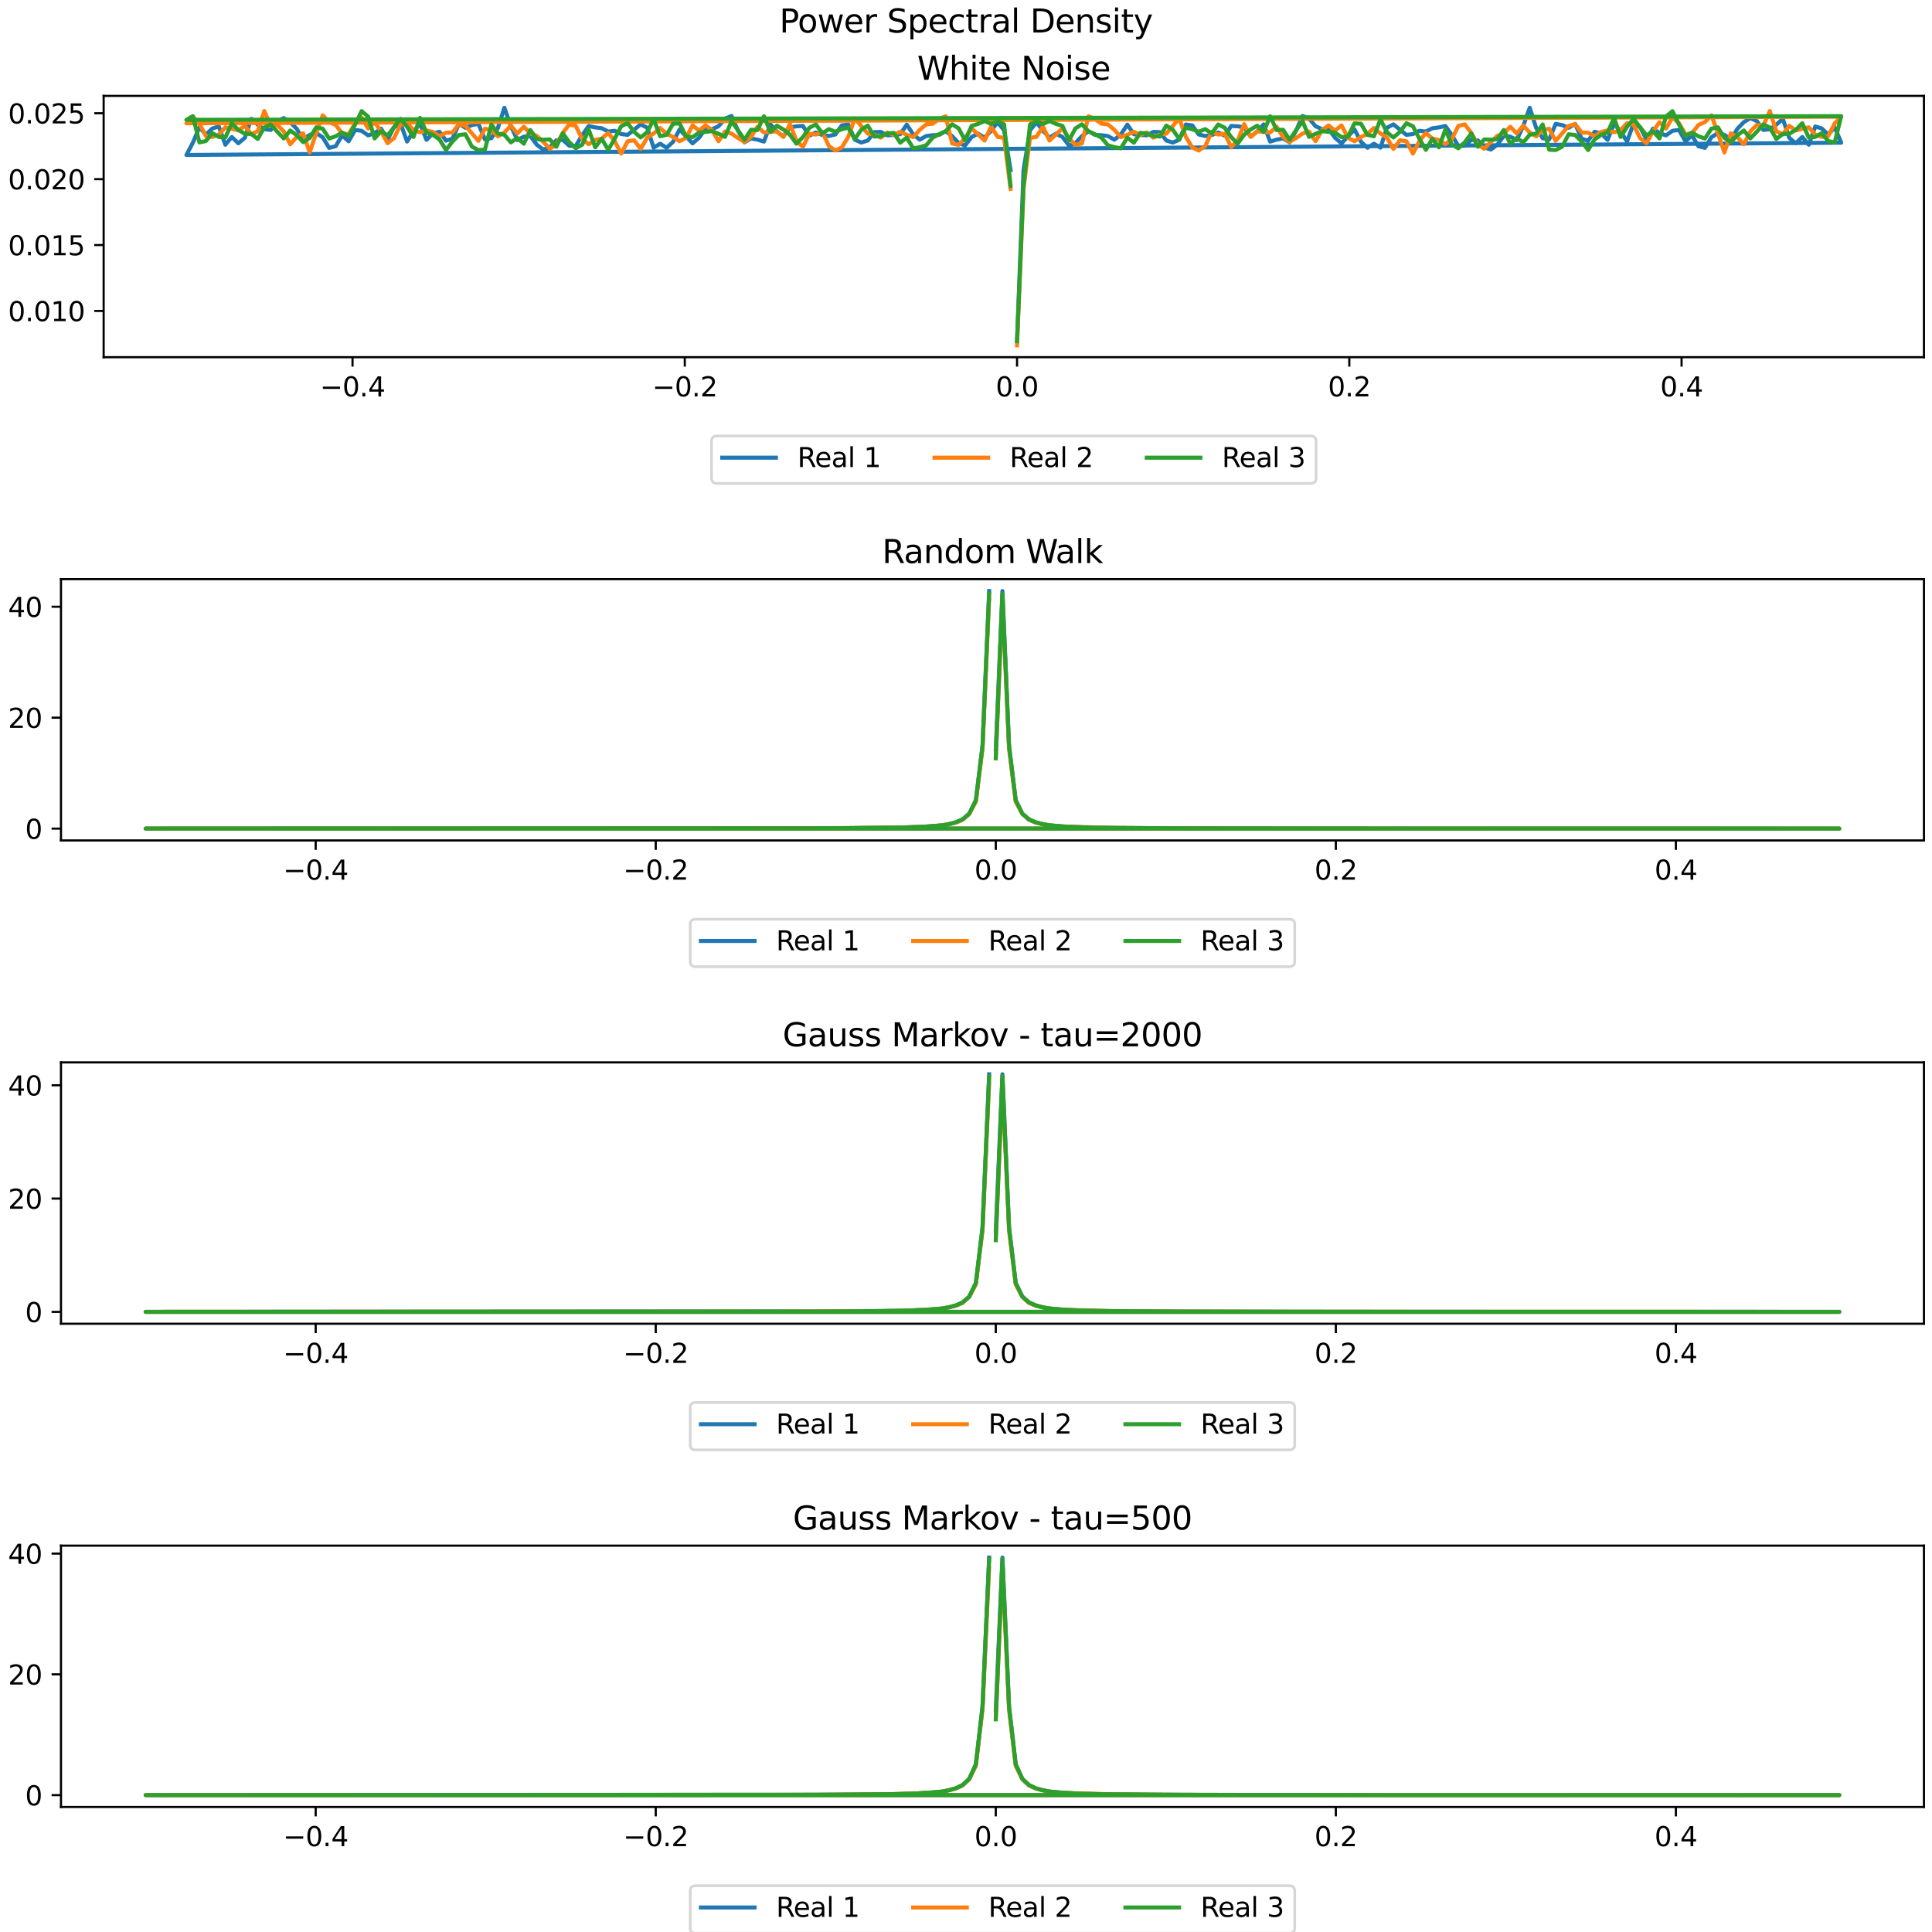 <?xml version="1.0" encoding="utf-8" standalone="no"?>
<!DOCTYPE svg PUBLIC "-//W3C//DTD SVG 1.1//EN"
  "http://www.w3.org/Graphics/SVG/1.1/DTD/svg11.dtd">
<svg xmlns:xlink="http://www.w3.org/1999/xlink" width="720pt" height="720pt" viewBox="0 0 720 720" xmlns="http://www.w3.org/2000/svg" version="1.1">
 <defs>
  <style type="text/css">*{stroke-linejoin: round; stroke-linecap: butt}</style>
 </defs>
 <g id="figure_1">
  <g id="patch_1">
   <path d="M 0 720 
L 720 720 
L 720 0 
L 0 0 
z
" style="fill: #ffffff"/>
  </g>
  <g id="text_1">
   <!-- Power Spectral Density -->
   <g transform="translate(290.467 12.118) scale(0.12 -0.12)">
    <defs>
     <path id="DejaVuSans-50" d="M 1259 4147 
L 1259 2394 
L 2053 2394 
Q 2494 2394 2734 2622 
Q 2975 2850 2975 3272 
Q 2975 3691 2734 3919 
Q 2494 4147 2053 4147 
L 1259 4147 
z
M 628 4666 
L 2053 4666 
Q 2838 4666 3239 4311 
Q 3641 3956 3641 3272 
Q 3641 2581 3239 2228 
Q 2838 1875 2053 1875 
L 1259 1875 
L 1259 0 
L 628 0 
L 628 4666 
z
" transform="scale(0.016)"/>
     <path id="DejaVuSans-6f" d="M 1959 3097 
Q 1497 3097 1228 2736 
Q 959 2375 959 1747 
Q 959 1119 1226 758 
Q 1494 397 1959 397 
Q 2419 397 2687 759 
Q 2956 1122 2956 1747 
Q 2956 2369 2687 2733 
Q 2419 3097 1959 3097 
z
M 1959 3584 
Q 2709 3584 3137 3096 
Q 3566 2609 3566 1747 
Q 3566 888 3137 398 
Q 2709 -91 1959 -91 
Q 1206 -91 779 398 
Q 353 888 353 1747 
Q 353 2609 779 3096 
Q 1206 3584 1959 3584 
z
" transform="scale(0.016)"/>
     <path id="DejaVuSans-77" d="M 269 3500 
L 844 3500 
L 1563 769 
L 2278 3500 
L 2956 3500 
L 3675 769 
L 4391 3500 
L 4966 3500 
L 4050 0 
L 3372 0 
L 2619 2869 
L 1863 0 
L 1184 0 
L 269 3500 
z
" transform="scale(0.016)"/>
     <path id="DejaVuSans-65" d="M 3597 1894 
L 3597 1613 
L 953 1613 
Q 991 1019 1311 708 
Q 1631 397 2203 397 
Q 2534 397 2845 478 
Q 3156 559 3463 722 
L 3463 178 
Q 3153 47 2828 -22 
Q 2503 -91 2169 -91 
Q 1331 -91 842 396 
Q 353 884 353 1716 
Q 353 2575 817 3079 
Q 1281 3584 2069 3584 
Q 2775 3584 3186 3129 
Q 3597 2675 3597 1894 
z
M 3022 2063 
Q 3016 2534 2758 2815 
Q 2500 3097 2075 3097 
Q 1594 3097 1305 2825 
Q 1016 2553 972 2059 
L 3022 2063 
z
" transform="scale(0.016)"/>
     <path id="DejaVuSans-72" d="M 2631 2963 
Q 2534 3019 2420 3045 
Q 2306 3072 2169 3072 
Q 1681 3072 1420 2755 
Q 1159 2438 1159 1844 
L 1159 0 
L 581 0 
L 581 3500 
L 1159 3500 
L 1159 2956 
Q 1341 3275 1631 3429 
Q 1922 3584 2338 3584 
Q 2397 3584 2469 3576 
Q 2541 3569 2628 3553 
L 2631 2963 
z
" transform="scale(0.016)"/>
     <path id="DejaVuSans-20" transform="scale(0.016)"/>
     <path id="DejaVuSans-53" d="M 3425 4513 
L 3425 3897 
Q 3066 4069 2747 4153 
Q 2428 4238 2131 4238 
Q 1616 4238 1336 4038 
Q 1056 3838 1056 3469 
Q 1056 3159 1242 3001 
Q 1428 2844 1947 2747 
L 2328 2669 
Q 3034 2534 3370 2195 
Q 3706 1856 3706 1288 
Q 3706 609 3251 259 
Q 2797 -91 1919 -91 
Q 1588 -91 1214 -16 
Q 841 59 441 206 
L 441 856 
Q 825 641 1194 531 
Q 1563 422 1919 422 
Q 2459 422 2753 634 
Q 3047 847 3047 1241 
Q 3047 1584 2836 1778 
Q 2625 1972 2144 2069 
L 1759 2144 
Q 1053 2284 737 2584 
Q 422 2884 422 3419 
Q 422 4038 858 4394 
Q 1294 4750 2059 4750 
Q 2388 4750 2728 4690 
Q 3069 4631 3425 4513 
z
" transform="scale(0.016)"/>
     <path id="DejaVuSans-70" d="M 1159 525 
L 1159 -1331 
L 581 -1331 
L 581 3500 
L 1159 3500 
L 1159 2969 
Q 1341 3281 1617 3432 
Q 1894 3584 2278 3584 
Q 2916 3584 3314 3078 
Q 3713 2572 3713 1747 
Q 3713 922 3314 415 
Q 2916 -91 2278 -91 
Q 1894 -91 1617 61 
Q 1341 213 1159 525 
z
M 3116 1747 
Q 3116 2381 2855 2742 
Q 2594 3103 2138 3103 
Q 1681 3103 1420 2742 
Q 1159 2381 1159 1747 
Q 1159 1113 1420 752 
Q 1681 391 2138 391 
Q 2594 391 2855 752 
Q 3116 1113 3116 1747 
z
" transform="scale(0.016)"/>
     <path id="DejaVuSans-63" d="M 3122 3366 
L 3122 2828 
Q 2878 2963 2633 3030 
Q 2388 3097 2138 3097 
Q 1578 3097 1268 2742 
Q 959 2388 959 1747 
Q 959 1106 1268 751 
Q 1578 397 2138 397 
Q 2388 397 2633 464 
Q 2878 531 3122 666 
L 3122 134 
Q 2881 22 2623 -34 
Q 2366 -91 2075 -91 
Q 1284 -91 818 406 
Q 353 903 353 1747 
Q 353 2603 823 3093 
Q 1294 3584 2113 3584 
Q 2378 3584 2631 3529 
Q 2884 3475 3122 3366 
z
" transform="scale(0.016)"/>
     <path id="DejaVuSans-74" d="M 1172 4494 
L 1172 3500 
L 2356 3500 
L 2356 3053 
L 1172 3053 
L 1172 1153 
Q 1172 725 1289 603 
Q 1406 481 1766 481 
L 2356 481 
L 2356 0 
L 1766 0 
Q 1100 0 847 248 
Q 594 497 594 1153 
L 594 3053 
L 172 3053 
L 172 3500 
L 594 3500 
L 594 4494 
L 1172 4494 
z
" transform="scale(0.016)"/>
     <path id="DejaVuSans-61" d="M 2194 1759 
Q 1497 1759 1228 1600 
Q 959 1441 959 1056 
Q 959 750 1161 570 
Q 1363 391 1709 391 
Q 2188 391 2477 730 
Q 2766 1069 2766 1631 
L 2766 1759 
L 2194 1759 
z
M 3341 1997 
L 3341 0 
L 2766 0 
L 2766 531 
Q 2569 213 2275 61 
Q 1981 -91 1556 -91 
Q 1019 -91 701 211 
Q 384 513 384 1019 
Q 384 1609 779 1909 
Q 1175 2209 1959 2209 
L 2766 2209 
L 2766 2266 
Q 2766 2663 2505 2880 
Q 2244 3097 1772 3097 
Q 1472 3097 1187 3025 
Q 903 2953 641 2809 
L 641 3341 
Q 956 3463 1253 3523 
Q 1550 3584 1831 3584 
Q 2591 3584 2966 3190 
Q 3341 2797 3341 1997 
z
" transform="scale(0.016)"/>
     <path id="DejaVuSans-6c" d="M 603 4863 
L 1178 4863 
L 1178 0 
L 603 0 
L 603 4863 
z
" transform="scale(0.016)"/>
     <path id="DejaVuSans-44" d="M 1259 4147 
L 1259 519 
L 2022 519 
Q 2988 519 3436 956 
Q 3884 1394 3884 2338 
Q 3884 3275 3436 3711 
Q 2988 4147 2022 4147 
L 1259 4147 
z
M 628 4666 
L 1925 4666 
Q 3281 4666 3915 4102 
Q 4550 3538 4550 2338 
Q 4550 1131 3912 565 
Q 3275 0 1925 0 
L 628 0 
L 628 4666 
z
" transform="scale(0.016)"/>
     <path id="DejaVuSans-6e" d="M 3513 2113 
L 3513 0 
L 2938 0 
L 2938 2094 
Q 2938 2591 2744 2837 
Q 2550 3084 2163 3084 
Q 1697 3084 1428 2787 
Q 1159 2491 1159 1978 
L 1159 0 
L 581 0 
L 581 3500 
L 1159 3500 
L 1159 2956 
Q 1366 3272 1645 3428 
Q 1925 3584 2291 3584 
Q 2894 3584 3203 3211 
Q 3513 2838 3513 2113 
z
" transform="scale(0.016)"/>
     <path id="DejaVuSans-73" d="M 2834 3397 
L 2834 2853 
Q 2591 2978 2328 3040 
Q 2066 3103 1784 3103 
Q 1356 3103 1142 2972 
Q 928 2841 928 2578 
Q 928 2378 1081 2264 
Q 1234 2150 1697 2047 
L 1894 2003 
Q 2506 1872 2764 1633 
Q 3022 1394 3022 966 
Q 3022 478 2636 193 
Q 2250 -91 1575 -91 
Q 1294 -91 989 -36 
Q 684 19 347 128 
L 347 722 
Q 666 556 975 473 
Q 1284 391 1588 391 
Q 1994 391 2212 530 
Q 2431 669 2431 922 
Q 2431 1156 2273 1281 
Q 2116 1406 1581 1522 
L 1381 1569 
Q 847 1681 609 1914 
Q 372 2147 372 2553 
Q 372 3047 722 3315 
Q 1072 3584 1716 3584 
Q 2034 3584 2315 3537 
Q 2597 3491 2834 3397 
z
" transform="scale(0.016)"/>
     <path id="DejaVuSans-69" d="M 603 3500 
L 1178 3500 
L 1178 0 
L 603 0 
L 603 3500 
z
M 603 4863 
L 1178 4863 
L 1178 4134 
L 603 4134 
L 603 4863 
z
" transform="scale(0.016)"/>
     <path id="DejaVuSans-79" d="M 2059 -325 
Q 1816 -950 1584 -1140 
Q 1353 -1331 966 -1331 
L 506 -1331 
L 506 -850 
L 844 -850 
Q 1081 -850 1212 -737 
Q 1344 -625 1503 -206 
L 1606 56 
L 191 3500 
L 800 3500 
L 1894 763 
L 2988 3500 
L 3597 3500 
L 2059 -325 
z
" transform="scale(0.016)"/>
    </defs>
    <use xlink:href="#DejaVuSans-50"/>
    <use xlink:href="#DejaVuSans-6f" x="56.678"/>
    <use xlink:href="#DejaVuSans-77" x="117.859"/>
    <use xlink:href="#DejaVuSans-65" x="199.646"/>
    <use xlink:href="#DejaVuSans-72" x="261.17"/>
    <use xlink:href="#DejaVuSans-20" x="302.283"/>
    <use xlink:href="#DejaVuSans-53" x="334.07"/>
    <use xlink:href="#DejaVuSans-70" x="397.547"/>
    <use xlink:href="#DejaVuSans-65" x="461.023"/>
    <use xlink:href="#DejaVuSans-63" x="522.547"/>
    <use xlink:href="#DejaVuSans-74" x="577.527"/>
    <use xlink:href="#DejaVuSans-72" x="616.736"/>
    <use xlink:href="#DejaVuSans-61" x="657.85"/>
    <use xlink:href="#DejaVuSans-6c" x="719.129"/>
    <use xlink:href="#DejaVuSans-20" x="746.912"/>
    <use xlink:href="#DejaVuSans-44" x="778.699"/>
    <use xlink:href="#DejaVuSans-65" x="855.701"/>
    <use xlink:href="#DejaVuSans-6e" x="917.225"/>
    <use xlink:href="#DejaVuSans-73" x="980.604"/>
    <use xlink:href="#DejaVuSans-69" x="1032.703"/>
    <use xlink:href="#DejaVuSans-74" x="1060.486"/>
    <use xlink:href="#DejaVuSans-79" x="1099.695"/>
   </g>
  </g>
  <g id="subfigure_1">
   <g id="patch_2">
    <path d="M 0 179.711 
L 720 179.711 
L 720 17.614 
L 0 17.614 
z
" style="fill: #ffffff"/>
   </g>
   <g id="axes_1">
    <g id="patch_3">
     <path d="M 38.628 133.12 
L 717 133.12 
L 717 35.733 
L 38.628 35.733 
z
" style="fill: #ffffff"/>
    </g>
    <g id="matplotlib.axis_1">
     <g id="xtick_1">
      <g id="line2d_1">
       <defs>
        <path id="m6d7b1322ef" d="M 0 0 
L 0 3.5 
" style="stroke: #000000; stroke-width: 0.8"/>
       </defs>
       <g>
        <use xlink:href="#m6d7b1322ef" x="131.375" y="133.12" style="stroke: #000000; stroke-width: 0.8"/>
       </g>
      </g>
      <g id="text_2">
       <!-- −0.4 -->
       <g transform="translate(119.234 147.718) scale(0.1 -0.1)">
        <defs>
         <path id="DejaVuSans-2212" d="M 678 2272 
L 4684 2272 
L 4684 1741 
L 678 1741 
L 678 2272 
z
" transform="scale(0.016)"/>
         <path id="DejaVuSans-30" d="M 2034 4250 
Q 1547 4250 1301 3770 
Q 1056 3291 1056 2328 
Q 1056 1369 1301 889 
Q 1547 409 2034 409 
Q 2525 409 2770 889 
Q 3016 1369 3016 2328 
Q 3016 3291 2770 3770 
Q 2525 4250 2034 4250 
z
M 2034 4750 
Q 2819 4750 3233 4129 
Q 3647 3509 3647 2328 
Q 3647 1150 3233 529 
Q 2819 -91 2034 -91 
Q 1250 -91 836 529 
Q 422 1150 422 2328 
Q 422 3509 836 4129 
Q 1250 4750 2034 4750 
z
" transform="scale(0.016)"/>
         <path id="DejaVuSans-2e" d="M 684 794 
L 1344 794 
L 1344 0 
L 684 0 
L 684 794 
z
" transform="scale(0.016)"/>
         <path id="DejaVuSans-34" d="M 2419 4116 
L 825 1625 
L 2419 1625 
L 2419 4116 
z
M 2253 4666 
L 3047 4666 
L 3047 1625 
L 3713 1625 
L 3713 1100 
L 3047 1100 
L 3047 0 
L 2419 0 
L 2419 1100 
L 313 1100 
L 313 1709 
L 2253 4666 
z
" transform="scale(0.016)"/>
        </defs>
        <use xlink:href="#DejaVuSans-2212"/>
        <use xlink:href="#DejaVuSans-30" x="83.789"/>
        <use xlink:href="#DejaVuSans-2e" x="147.412"/>
        <use xlink:href="#DejaVuSans-34" x="179.199"/>
       </g>
      </g>
     </g>
     <g id="xtick_2">
      <g id="line2d_2">
       <g>
        <use xlink:href="#m6d7b1322ef" x="255.199" y="133.12" style="stroke: #000000; stroke-width: 0.8"/>
       </g>
      </g>
      <g id="text_3">
       <!-- −0.2 -->
       <g transform="translate(243.058 147.718) scale(0.1 -0.1)">
        <defs>
         <path id="DejaVuSans-32" d="M 1228 531 
L 3431 531 
L 3431 0 
L 469 0 
L 469 531 
Q 828 903 1448 1529 
Q 2069 2156 2228 2338 
Q 2531 2678 2651 2914 
Q 2772 3150 2772 3378 
Q 2772 3750 2511 3984 
Q 2250 4219 1831 4219 
Q 1534 4219 1204 4116 
Q 875 4013 500 3803 
L 500 4441 
Q 881 4594 1212 4672 
Q 1544 4750 1819 4750 
Q 2544 4750 2975 4387 
Q 3406 4025 3406 3419 
Q 3406 3131 3298 2873 
Q 3191 2616 2906 2266 
Q 2828 2175 2409 1742 
Q 1991 1309 1228 531 
z
" transform="scale(0.016)"/>
        </defs>
        <use xlink:href="#DejaVuSans-2212"/>
        <use xlink:href="#DejaVuSans-30" x="83.789"/>
        <use xlink:href="#DejaVuSans-2e" x="147.412"/>
        <use xlink:href="#DejaVuSans-32" x="179.199"/>
       </g>
      </g>
     </g>
     <g id="xtick_3">
      <g id="line2d_3">
       <g>
        <use xlink:href="#m6d7b1322ef" x="379.023" y="133.12" style="stroke: #000000; stroke-width: 0.8"/>
       </g>
      </g>
      <g id="text_4">
       <!-- 0.0 -->
       <g transform="translate(371.072 147.718) scale(0.1 -0.1)">
        <use xlink:href="#DejaVuSans-30"/>
        <use xlink:href="#DejaVuSans-2e" x="63.623"/>
        <use xlink:href="#DejaVuSans-30" x="95.41"/>
       </g>
      </g>
     </g>
     <g id="xtick_4">
      <g id="line2d_4">
       <g>
        <use xlink:href="#m6d7b1322ef" x="502.847" y="133.12" style="stroke: #000000; stroke-width: 0.8"/>
       </g>
      </g>
      <g id="text_5">
       <!-- 0.2 -->
       <g transform="translate(494.896 147.718) scale(0.1 -0.1)">
        <use xlink:href="#DejaVuSans-30"/>
        <use xlink:href="#DejaVuSans-2e" x="63.623"/>
        <use xlink:href="#DejaVuSans-32" x="95.41"/>
       </g>
      </g>
     </g>
     <g id="xtick_5">
      <g id="line2d_5">
       <g>
        <use xlink:href="#m6d7b1322ef" x="626.671" y="133.12" style="stroke: #000000; stroke-width: 0.8"/>
       </g>
      </g>
      <g id="text_6">
       <!-- 0.4 -->
       <g transform="translate(618.72 147.718) scale(0.1 -0.1)">
        <use xlink:href="#DejaVuSans-30"/>
        <use xlink:href="#DejaVuSans-2e" x="63.623"/>
        <use xlink:href="#DejaVuSans-34" x="95.41"/>
       </g>
      </g>
     </g>
    </g>
    <g id="matplotlib.axis_2">
     <g id="ytick_1">
      <g id="line2d_6">
       <defs>
        <path id="m09106b19ee" d="M 0 0 
L -3.5 0 
" style="stroke: #000000; stroke-width: 0.8"/>
       </defs>
       <g>
        <use xlink:href="#m09106b19ee" x="38.628" y="115.883" style="stroke: #000000; stroke-width: 0.8"/>
       </g>
      </g>
      <g id="text_7">
       <!-- 0.010 -->
       <g transform="translate(3 119.682) scale(0.1 -0.1)">
        <defs>
         <path id="DejaVuSans-31" d="M 794 531 
L 1825 531 
L 1825 4091 
L 703 3866 
L 703 4441 
L 1819 4666 
L 2450 4666 
L 2450 531 
L 3481 531 
L 3481 0 
L 794 0 
L 794 531 
z
" transform="scale(0.016)"/>
        </defs>
        <use xlink:href="#DejaVuSans-30"/>
        <use xlink:href="#DejaVuSans-2e" x="63.623"/>
        <use xlink:href="#DejaVuSans-30" x="95.41"/>
        <use xlink:href="#DejaVuSans-31" x="159.033"/>
        <use xlink:href="#DejaVuSans-30" x="222.656"/>
       </g>
      </g>
     </g>
     <g id="ytick_2">
      <g id="line2d_7">
       <g>
        <use xlink:href="#m09106b19ee" x="38.628" y="91.324" style="stroke: #000000; stroke-width: 0.8"/>
       </g>
      </g>
      <g id="text_8">
       <!-- 0.015 -->
       <g transform="translate(3 95.123) scale(0.1 -0.1)">
        <defs>
         <path id="DejaVuSans-35" d="M 691 4666 
L 3169 4666 
L 3169 4134 
L 1269 4134 
L 1269 2991 
Q 1406 3038 1543 3061 
Q 1681 3084 1819 3084 
Q 2600 3084 3056 2656 
Q 3513 2228 3513 1497 
Q 3513 744 3044 326 
Q 2575 -91 1722 -91 
Q 1428 -91 1123 -41 
Q 819 9 494 109 
L 494 744 
Q 775 591 1075 516 
Q 1375 441 1709 441 
Q 2250 441 2565 725 
Q 2881 1009 2881 1497 
Q 2881 1984 2565 2268 
Q 2250 2553 1709 2553 
Q 1456 2553 1204 2497 
Q 953 2441 691 2322 
L 691 4666 
z
" transform="scale(0.016)"/>
        </defs>
        <use xlink:href="#DejaVuSans-30"/>
        <use xlink:href="#DejaVuSans-2e" x="63.623"/>
        <use xlink:href="#DejaVuSans-30" x="95.41"/>
        <use xlink:href="#DejaVuSans-31" x="159.033"/>
        <use xlink:href="#DejaVuSans-35" x="222.656"/>
       </g>
      </g>
     </g>
     <g id="ytick_3">
      <g id="line2d_8">
       <g>
        <use xlink:href="#m09106b19ee" x="38.628" y="66.766" style="stroke: #000000; stroke-width: 0.8"/>
       </g>
      </g>
      <g id="text_9">
       <!-- 0.020 -->
       <g transform="translate(3 70.565) scale(0.1 -0.1)">
        <use xlink:href="#DejaVuSans-30"/>
        <use xlink:href="#DejaVuSans-2e" x="63.623"/>
        <use xlink:href="#DejaVuSans-30" x="95.41"/>
        <use xlink:href="#DejaVuSans-32" x="159.033"/>
        <use xlink:href="#DejaVuSans-30" x="222.656"/>
       </g>
      </g>
     </g>
     <g id="ytick_4">
      <g id="line2d_9">
       <g>
        <use xlink:href="#m09106b19ee" x="38.628" y="42.208" style="stroke: #000000; stroke-width: 0.8"/>
       </g>
      </g>
      <g id="text_10">
       <!-- 0.025 -->
       <g transform="translate(3 46.007) scale(0.1 -0.1)">
        <use xlink:href="#DejaVuSans-30"/>
        <use xlink:href="#DejaVuSans-2e" x="63.623"/>
        <use xlink:href="#DejaVuSans-30" x="95.41"/>
        <use xlink:href="#DejaVuSans-32" x="159.033"/>
        <use xlink:href="#DejaVuSans-35" x="222.656"/>
       </g>
      </g>
     </g>
    </g>
    <g id="line2d_10">
     <path d="M 379.023 126.91 
L 381.442 63.376 
L 383.86 48.525 
L 386.279 45.571 
L 388.697 48.73 
L 391.115 51.301 
L 393.534 49.808 
L 395.952 51.056 
L 398.371 54.203 
L 400.789 53.305 
L 403.208 50.736 
L 405.626 48.912 
L 408.045 50.252 
L 410.463 50.386 
L 412.881 50.698 
L 415.3 52.066 
L 417.718 50.082 
L 420.137 46.448 
L 422.555 50.012 
L 424.974 50.31 
L 427.392 50.436 
L 429.81 49.149 
L 432.229 49.23 
L 434.647 52.365 
L 437.066 53.117 
L 439.484 52.083 
L 441.903 46.399 
L 444.321 46.714 
L 446.739 50.118 
L 449.158 50.677 
L 451.576 50.33 
L 453.995 49.374 
L 456.413 50.539 
L 458.832 46.937 
L 461.25 47.071 
L 463.669 47.462 
L 466.087 50.859 
L 468.505 49.008 
L 470.924 46.35 
L 473.342 52.774 
L 475.761 52.045 
L 478.179 51.585 
L 480.598 53.033 
L 483.016 48.684 
L 485.434 43.217 
L 487.853 44.204 
L 490.271 47.041 
L 492.69 48.135 
L 495.108 48.016 
L 497.527 51.325 
L 499.945 53.424 
L 504.782 48.233 
L 507.2 52.84 
L 509.619 55.07 
L 512.037 53.555 
L 514.456 55.038 
L 516.874 47.593 
L 519.293 46.347 
L 524.129 50.259 
L 526.548 49.962 
L 528.966 48.738 
L 531.385 49.009 
L 533.803 47.789 
L 536.222 47.485 
L 538.64 46.956 
L 541.059 50.302 
L 543.477 54.415 
L 545.895 54.313 
L 548.314 52.108 
L 550.732 52.319 
L 553.151 54.901 
L 555.569 55.74 
L 557.988 53.957 
L 560.406 50.666 
L 562.824 50.941 
L 565.243 52.192 
L 567.661 46.96 
L 570.08 40.159 
L 572.498 47.698 
L 574.917 51.498 
L 577.335 51.953 
L 579.753 46.167 
L 582.172 46.609 
L 584.59 47.618 
L 587.009 46.173 
L 589.427 51.716 
L 591.846 52.417 
L 594.264 49.107 
L 596.683 49.709 
L 599.101 52.133 
L 601.519 46.069 
L 603.938 48.947 
L 606.356 52.753 
L 608.775 46.02 
L 611.193 47.38 
L 613.612 51.979 
L 616.03 47.943 
L 618.448 49.609 
L 620.867 50.458 
L 623.285 48.738 
L 625.704 48.434 
L 628.122 52.666 
L 630.541 50.47 
L 632.959 54.494 
L 635.378 55.113 
L 637.796 51.162 
L 640.214 49.571 
L 642.633 50.252 
L 645.051 52.042 
L 647.47 47.997 
L 649.888 45.508 
L 652.307 44.02 
L 654.725 45.122 
L 657.143 48.415 
L 659.562 48.167 
L 661.98 46.471 
L 664.399 44.284 
L 666.817 51.383 
L 669.236 53.402 
L 671.654 51.052 
L 674.073 53.941 
L 676.491 47.151 
L 678.909 47.864 
L 681.328 50.173 
L 683.746 47.42 
L 686.165 53.182 
L 69.463 57.752 
L 71.882 53.182 
L 74.3 47.42 
L 76.719 50.173 
L 79.137 47.864 
L 81.556 47.151 
L 83.974 53.941 
L 86.392 51.052 
L 88.811 53.402 
L 91.229 51.383 
L 93.648 44.284 
L 96.066 46.471 
L 98.485 48.167 
L 100.903 48.415 
L 103.322 45.122 
L 105.74 44.02 
L 108.158 45.508 
L 110.577 47.997 
L 112.995 52.042 
L 115.414 50.252 
L 117.832 49.571 
L 120.251 51.162 
L 122.669 55.113 
L 125.087 54.494 
L 127.506 50.47 
L 129.924 52.666 
L 132.343 48.434 
L 134.761 48.738 
L 137.18 50.458 
L 139.598 49.609 
L 142.017 47.943 
L 144.435 51.979 
L 146.853 47.38 
L 149.272 46.02 
L 151.69 52.753 
L 154.109 48.947 
L 156.527 46.069 
L 158.946 52.133 
L 161.364 49.709 
L 163.782 49.107 
L 166.201 52.417 
L 168.619 51.716 
L 171.038 46.173 
L 173.456 47.618 
L 175.875 46.609 
L 178.293 46.167 
L 180.712 51.953 
L 183.13 51.498 
L 185.548 47.698 
L 187.967 40.159 
L 190.385 46.96 
L 192.804 52.192 
L 195.222 50.941 
L 197.641 50.666 
L 200.059 53.957 
L 202.477 55.74 
L 204.896 54.901 
L 207.314 52.319 
L 209.733 52.108 
L 212.151 54.313 
L 214.57 54.415 
L 216.988 50.302 
L 219.406 46.956 
L 221.825 47.485 
L 224.243 47.789 
L 226.662 49.009 
L 229.08 48.738 
L 231.499 49.962 
L 233.917 50.259 
L 238.754 46.347 
L 241.172 47.593 
L 243.591 55.038 
L 246.009 53.555 
L 248.428 55.07 
L 250.846 52.84 
L 253.265 48.233 
L 258.101 53.424 
L 260.52 51.325 
L 262.938 48.016 
L 265.357 48.135 
L 267.775 47.041 
L 270.194 44.204 
L 272.612 43.217 
L 275.031 48.684 
L 277.449 53.033 
L 279.867 51.585 
L 282.286 52.045 
L 284.704 52.774 
L 287.123 46.35 
L 289.541 49.008 
L 291.96 50.859 
L 294.378 47.462 
L 296.796 47.071 
L 299.215 46.937 
L 301.633 50.539 
L 304.052 49.374 
L 306.47 50.33 
L 308.889 50.677 
L 311.307 50.118 
L 313.725 46.714 
L 316.144 46.399 
L 318.562 52.083 
L 320.981 53.117 
L 323.399 52.365 
L 325.818 49.23 
L 328.236 49.149 
L 330.655 50.436 
L 333.073 50.31 
L 335.491 50.012 
L 337.91 46.448 
L 340.328 50.082 
L 342.747 52.066 
L 345.165 50.698 
L 347.584 50.386 
L 350.002 50.252 
L 352.42 48.912 
L 354.839 50.736 
L 357.257 53.305 
L 359.676 54.203 
L 362.094 51.056 
L 364.513 49.808 
L 366.931 51.301 
L 369.35 48.73 
L 371.768 45.571 
L 374.186 48.525 
L 376.605 63.376 
L 376.605 63.376 
" clip-path="url(#pfb9ac2d5c9)" style="fill: none; stroke: #1f77b4; stroke-width: 1.5; stroke-linecap: square"/>
    </g>
    <g id="line2d_11">
     <path d="M 379.023 128.693 
L 381.442 70.38 
L 383.86 51.397 
L 386.279 50.993 
L 388.697 47.149 
L 391.115 52.386 
L 395.952 47.809 
L 398.371 51.535 
L 400.789 53.988 
L 403.208 53.472 
L 405.626 43.33 
L 408.045 44.365 
L 410.463 46.105 
L 412.881 46.354 
L 415.3 48.412 
L 417.718 51.099 
L 420.137 50.235 
L 422.555 49.092 
L 424.974 50.284 
L 427.392 49.369 
L 429.81 51.303 
L 432.229 50.156 
L 434.647 49.806 
L 439.484 44.102 
L 441.903 50.987 
L 444.321 54.931 
L 446.739 56.092 
L 449.158 54.432 
L 451.576 49.16 
L 453.995 50.151 
L 456.413 49.813 
L 458.832 54.778 
L 461.25 52.393 
L 463.669 46.254 
L 466.087 51.048 
L 468.505 48.946 
L 473.342 49.37 
L 475.761 47.205 
L 478.179 51.081 
L 480.598 52.869 
L 483.016 51.444 
L 485.434 49.76 
L 487.853 49.04 
L 490.271 52.634 
L 492.69 48.511 
L 495.108 46.722 
L 497.527 48.667 
L 499.945 46.714 
L 502.364 51.374 
L 504.782 52.637 
L 507.2 51.053 
L 509.619 49.865 
L 512.037 47.702 
L 514.456 49.756 
L 516.874 51.286 
L 519.293 55.5 
L 521.711 52.294 
L 524.129 52.651 
L 526.548 57.238 
L 528.966 52.596 
L 531.385 49.557 
L 533.803 51.661 
L 536.222 52.147 
L 538.64 53.739 
L 541.059 51.843 
L 543.477 46.913 
L 545.895 46.366 
L 548.314 49.528 
L 550.732 53.923 
L 553.151 55.444 
L 555.569 52.902 
L 557.988 50.655 
L 560.406 49.744 
L 562.824 47.218 
L 565.243 49.74 
L 567.661 46.802 
L 570.08 49.376 
L 572.498 50.829 
L 574.917 48.459 
L 577.335 47.959 
L 579.753 52.495 
L 584.59 46.908 
L 587.009 46.263 
L 589.427 49.384 
L 591.846 49.462 
L 594.264 50.752 
L 596.683 49.212 
L 599.101 48.595 
L 601.519 49.304 
L 603.938 48.462 
L 606.356 45.913 
L 608.775 46.432 
L 611.193 51.467 
L 613.612 53.37 
L 616.03 48.969 
L 618.448 45.534 
L 620.867 47.9 
L 623.285 43.763 
L 625.704 45.901 
L 628.122 50.064 
L 630.541 49.676 
L 632.959 46.559 
L 635.378 45.488 
L 637.796 42.98 
L 640.214 49.661 
L 642.633 56.824 
L 645.051 49.696 
L 647.47 51.058 
L 649.888 53.758 
L 652.307 48.967 
L 654.725 46.561 
L 657.143 46.797 
L 659.562 41.364 
L 661.98 48.923 
L 664.399 50.023 
L 666.817 46.884 
L 669.236 48.611 
L 674.073 47.444 
L 676.491 50.169 
L 678.909 51.039 
L 681.328 50.732 
L 683.746 46.012 
L 686.165 43.49 
L 69.463 45.944 
L 71.882 43.49 
L 74.3 46.012 
L 76.719 50.732 
L 79.137 51.039 
L 81.556 50.169 
L 83.974 47.444 
L 88.811 48.611 
L 91.229 46.884 
L 93.648 50.023 
L 96.066 48.923 
L 98.485 41.364 
L 100.903 46.797 
L 103.322 46.561 
L 105.74 48.967 
L 108.158 53.758 
L 110.577 51.058 
L 112.995 49.696 
L 115.414 56.824 
L 117.832 49.661 
L 120.251 42.98 
L 122.669 45.488 
L 125.087 46.559 
L 127.506 49.676 
L 129.924 50.064 
L 132.343 45.901 
L 134.761 43.763 
L 137.18 47.9 
L 139.598 45.534 
L 142.017 48.969 
L 144.435 53.37 
L 146.853 51.467 
L 149.272 46.432 
L 151.69 45.913 
L 154.109 48.462 
L 156.527 49.304 
L 158.946 48.595 
L 161.364 49.212 
L 163.782 50.752 
L 166.201 49.462 
L 168.619 49.384 
L 171.038 46.263 
L 173.456 46.908 
L 178.293 52.495 
L 180.712 47.959 
L 183.13 48.459 
L 185.548 50.829 
L 187.967 49.376 
L 190.385 46.802 
L 192.804 49.74 
L 195.222 47.218 
L 197.641 49.744 
L 200.059 50.655 
L 202.477 52.902 
L 204.896 55.444 
L 207.314 53.923 
L 209.733 49.528 
L 212.151 46.366 
L 214.57 46.913 
L 216.988 51.843 
L 219.406 53.739 
L 221.825 52.147 
L 224.243 51.661 
L 226.662 49.557 
L 229.08 52.596 
L 231.499 57.238 
L 233.917 52.651 
L 236.336 52.294 
L 238.754 55.5 
L 241.172 51.286 
L 243.591 49.756 
L 246.009 47.702 
L 248.428 49.865 
L 250.846 51.053 
L 253.265 52.637 
L 255.683 51.374 
L 258.101 46.714 
L 260.52 48.667 
L 262.938 46.722 
L 265.357 48.511 
L 267.775 52.634 
L 270.194 49.04 
L 272.612 49.76 
L 275.031 51.444 
L 277.449 52.869 
L 279.867 51.081 
L 282.286 47.205 
L 284.704 49.37 
L 289.541 48.946 
L 291.96 51.048 
L 294.378 46.254 
L 296.796 52.393 
L 299.215 54.778 
L 301.633 49.813 
L 304.052 50.151 
L 306.47 49.16 
L 308.889 54.432 
L 311.307 56.092 
L 313.725 54.931 
L 316.144 50.987 
L 318.562 44.102 
L 323.399 49.806 
L 325.818 50.156 
L 328.236 51.303 
L 330.655 49.369 
L 333.073 50.284 
L 335.491 49.092 
L 337.91 50.235 
L 340.328 51.099 
L 342.747 48.412 
L 345.165 46.354 
L 347.584 46.105 
L 350.002 44.365 
L 352.42 43.33 
L 354.839 53.472 
L 357.257 53.988 
L 359.676 51.535 
L 362.094 47.809 
L 366.931 52.386 
L 369.35 47.149 
L 371.768 50.993 
L 374.186 51.397 
L 376.605 70.38 
L 376.605 70.38 
" clip-path="url(#pfb9ac2d5c9)" style="fill: none; stroke: #ff7f0e; stroke-width: 1.5; stroke-linecap: square"/>
    </g>
    <g id="line2d_12">
     <path d="M 379.023 127.152 
L 381.442 69.205 
L 383.86 46.333 
L 386.279 45.199 
L 388.697 46.186 
L 391.115 45.106 
L 393.534 46.172 
L 395.952 46.918 
L 398.371 52.345 
L 400.789 47.826 
L 403.208 46.316 
L 405.626 48.897 
L 408.045 49.999 
L 410.463 51.299 
L 412.881 54.145 
L 415.3 54.847 
L 417.718 55.258 
L 420.137 51.301 
L 422.555 53.173 
L 424.974 49.5 
L 427.392 49.783 
L 429.81 50.687 
L 432.229 50.894 
L 434.647 46.805 
L 437.066 48.35 
L 439.484 51.81 
L 441.903 47.593 
L 444.321 48.16 
L 446.739 49.087 
L 449.158 48.122 
L 451.576 49.702 
L 453.995 46.382 
L 456.413 47.605 
L 458.832 51.089 
L 461.25 53.547 
L 463.669 50.212 
L 466.087 48.245 
L 468.505 46.846 
L 470.924 49.194 
L 473.342 43.326 
L 475.761 48.466 
L 478.179 48.356 
L 480.598 52.107 
L 483.016 48.507 
L 485.434 45.199 
L 487.853 51.008 
L 490.271 49.869 
L 492.69 48.858 
L 497.527 49.43 
L 499.945 51.09 
L 502.364 50.911 
L 504.782 45.968 
L 507.2 46.105 
L 509.619 50.268 
L 512.037 50.78 
L 514.456 44.481 
L 516.874 49.286 
L 519.293 51.224 
L 521.711 49.166 
L 524.129 45.929 
L 526.548 47.04 
L 528.966 51.689 
L 531.385 55.853 
L 533.803 51.701 
L 536.222 54.909 
L 538.64 48.326 
L 541.059 53.899 
L 543.477 55.25 
L 545.895 53.004 
L 548.314 49.693 
L 550.732 54.692 
L 553.151 51.953 
L 555.569 52.059 
L 557.988 51.881 
L 560.406 48.45 
L 562.824 53.554 
L 565.243 51.412 
L 567.661 53.072 
L 570.08 50.213 
L 572.498 49.753 
L 574.917 46.392 
L 577.335 55.788 
L 579.753 55.919 
L 582.172 54.658 
L 584.59 50.029 
L 587.009 50.301 
L 589.427 52.734 
L 591.846 55.908 
L 594.264 51.974 
L 596.683 50.253 
L 599.101 49.391 
L 601.519 43.927 
L 603.938 51.049 
L 606.356 47.243 
L 608.775 44.299 
L 613.612 50.475 
L 616.03 48.907 
L 618.448 51.586 
L 620.867 43.446 
L 623.285 41.407 
L 625.704 46.412 
L 628.122 50.717 
L 630.541 49.394 
L 632.959 50.781 
L 635.378 51.64 
L 637.796 47.939 
L 640.214 47.44 
L 642.633 51.4 
L 645.051 52.984 
L 647.47 50.38 
L 649.888 48.633 
L 652.307 51.594 
L 654.725 49.08 
L 657.143 46.381 
L 659.562 47.502 
L 661.98 51.792 
L 664.399 49.946 
L 666.817 49.857 
L 669.236 48.384 
L 671.654 45.919 
L 674.073 51.236 
L 676.491 51.03 
L 678.909 49.622 
L 681.328 52.566 
L 683.746 53.071 
L 686.165 43.28 
L 69.463 44.655 
L 71.882 43.28 
L 74.3 53.071 
L 76.719 52.566 
L 79.137 49.622 
L 81.556 51.03 
L 83.974 51.236 
L 86.392 45.919 
L 88.811 48.384 
L 91.229 49.857 
L 93.648 49.946 
L 96.066 51.792 
L 98.485 47.502 
L 100.903 46.381 
L 103.322 49.08 
L 105.74 51.594 
L 108.158 48.633 
L 110.577 50.38 
L 112.995 52.984 
L 115.414 51.4 
L 117.832 47.44 
L 120.251 47.939 
L 122.669 51.64 
L 125.087 50.781 
L 127.506 49.394 
L 129.924 50.717 
L 132.343 46.412 
L 134.761 41.407 
L 137.18 43.446 
L 139.598 51.586 
L 142.017 48.907 
L 144.435 50.475 
L 149.272 44.299 
L 151.69 47.243 
L 154.109 51.049 
L 156.527 43.927 
L 158.946 49.391 
L 161.364 50.253 
L 163.782 51.974 
L 166.201 55.908 
L 168.619 52.734 
L 171.038 50.301 
L 173.456 50.029 
L 175.875 54.658 
L 178.293 55.919 
L 180.712 55.788 
L 183.13 46.392 
L 185.548 49.753 
L 187.967 50.213 
L 190.385 53.072 
L 192.804 51.412 
L 195.222 53.554 
L 197.641 48.45 
L 200.059 51.881 
L 202.477 52.059 
L 204.896 51.953 
L 207.314 54.692 
L 209.733 49.693 
L 212.151 53.004 
L 214.57 55.25 
L 216.988 53.899 
L 219.406 48.326 
L 221.825 54.909 
L 224.243 51.701 
L 226.662 55.853 
L 229.08 51.689 
L 231.499 47.04 
L 233.917 45.929 
L 236.336 49.166 
L 238.754 51.224 
L 241.172 49.286 
L 243.591 44.481 
L 246.009 50.78 
L 248.428 50.268 
L 250.846 46.105 
L 253.265 45.968 
L 255.683 50.911 
L 258.101 51.09 
L 260.52 49.43 
L 265.357 48.858 
L 267.775 49.869 
L 270.194 51.008 
L 272.612 45.199 
L 275.031 48.507 
L 277.449 52.107 
L 279.867 48.356 
L 282.286 48.466 
L 284.704 43.326 
L 287.123 49.194 
L 289.541 46.846 
L 291.96 48.245 
L 294.378 50.212 
L 296.796 53.547 
L 299.215 51.089 
L 301.633 47.605 
L 304.052 46.382 
L 306.47 49.702 
L 308.889 48.122 
L 311.307 49.087 
L 313.725 48.16 
L 316.144 47.593 
L 318.562 51.81 
L 320.981 48.35 
L 323.399 46.805 
L 325.818 50.894 
L 328.236 50.687 
L 330.655 49.783 
L 333.073 49.5 
L 335.491 53.173 
L 337.91 51.301 
L 340.328 55.258 
L 342.747 54.847 
L 345.165 54.145 
L 347.584 51.299 
L 350.002 49.999 
L 352.42 48.897 
L 354.839 46.316 
L 357.257 47.826 
L 359.676 52.345 
L 362.094 46.918 
L 364.513 46.172 
L 366.931 45.106 
L 369.35 46.186 
L 371.768 45.199 
L 374.186 46.333 
L 376.605 69.205 
L 376.605 69.205 
" clip-path="url(#pfb9ac2d5c9)" style="fill: none; stroke: #2ca02c; stroke-width: 1.5; stroke-linecap: square"/>
    </g>
    <g id="patch_4">
     <path d="M 38.628 133.12 
L 38.628 35.733 
" style="fill: none; stroke: #000000; stroke-width: 0.8; stroke-linejoin: miter; stroke-linecap: square"/>
    </g>
    <g id="patch_5">
     <path d="M 717 133.12 
L 717 35.733 
" style="fill: none; stroke: #000000; stroke-width: 0.8; stroke-linejoin: miter; stroke-linecap: square"/>
    </g>
    <g id="patch_6">
     <path d="M 38.628 133.12 
L 717 133.12 
" style="fill: none; stroke: #000000; stroke-width: 0.8; stroke-linejoin: miter; stroke-linecap: square"/>
    </g>
    <g id="patch_7">
     <path d="M 38.628 35.733 
L 717 35.733 
" style="fill: none; stroke: #000000; stroke-width: 0.8; stroke-linejoin: miter; stroke-linecap: square"/>
    </g>
    <g id="text_11">
     <!-- White Noise -->
     <g transform="translate(341.817 29.733) scale(0.12 -0.12)">
      <defs>
       <path id="DejaVuSans-57" d="M 213 4666 
L 850 4666 
L 1831 722 
L 2809 4666 
L 3519 4666 
L 4500 722 
L 5478 4666 
L 6119 4666 
L 4947 0 
L 4153 0 
L 3169 4050 
L 2175 0 
L 1381 0 
L 213 4666 
z
" transform="scale(0.016)"/>
       <path id="DejaVuSans-68" d="M 3513 2113 
L 3513 0 
L 2938 0 
L 2938 2094 
Q 2938 2591 2744 2837 
Q 2550 3084 2163 3084 
Q 1697 3084 1428 2787 
Q 1159 2491 1159 1978 
L 1159 0 
L 581 0 
L 581 4863 
L 1159 4863 
L 1159 2956 
Q 1366 3272 1645 3428 
Q 1925 3584 2291 3584 
Q 2894 3584 3203 3211 
Q 3513 2838 3513 2113 
z
" transform="scale(0.016)"/>
       <path id="DejaVuSans-4e" d="M 628 4666 
L 1478 4666 
L 3547 763 
L 3547 4666 
L 4159 4666 
L 4159 0 
L 3309 0 
L 1241 3903 
L 1241 0 
L 628 0 
L 628 4666 
z
" transform="scale(0.016)"/>
      </defs>
      <use xlink:href="#DejaVuSans-57"/>
      <use xlink:href="#DejaVuSans-68" x="98.877"/>
      <use xlink:href="#DejaVuSans-69" x="162.256"/>
      <use xlink:href="#DejaVuSans-74" x="190.039"/>
      <use xlink:href="#DejaVuSans-65" x="229.248"/>
      <use xlink:href="#DejaVuSans-20" x="290.771"/>
      <use xlink:href="#DejaVuSans-4e" x="322.559"/>
      <use xlink:href="#DejaVuSans-6f" x="397.363"/>
      <use xlink:href="#DejaVuSans-69" x="458.545"/>
      <use xlink:href="#DejaVuSans-73" x="486.328"/>
      <use xlink:href="#DejaVuSans-65" x="538.428"/>
     </g>
    </g>
    <g id="legend_1">
     <g id="patch_8">
      <path d="M 267.166 180.145 
L 488.462 180.145 
Q 490.462 180.145 490.462 178.145 
L 490.462 164.467 
Q 490.462 162.467 488.462 162.467 
L 267.166 162.467 
Q 265.166 162.467 265.166 164.467 
L 265.166 178.145 
Q 265.166 180.145 267.166 180.145 
z
" style="fill: #ffffff; opacity: 0.8; stroke: #cccccc; stroke-linejoin: miter"/>
     </g>
     <g id="line2d_13">
      <path d="M 269.166 170.565 
L 279.166 170.565 
L 289.166 170.565 
" style="fill: none; stroke: #1f77b4; stroke-width: 1.5; stroke-linecap: square"/>
     </g>
     <g id="text_12">
      <!-- Real 1 -->
      <g transform="translate(297.166 174.065) scale(0.1 -0.1)">
       <defs>
        <path id="DejaVuSans-52" d="M 2841 2188 
Q 3044 2119 3236 1894 
Q 3428 1669 3622 1275 
L 4263 0 
L 3584 0 
L 2988 1197 
Q 2756 1666 2539 1819 
Q 2322 1972 1947 1972 
L 1259 1972 
L 1259 0 
L 628 0 
L 628 4666 
L 2053 4666 
Q 2853 4666 3247 4331 
Q 3641 3997 3641 3322 
Q 3641 2881 3436 2590 
Q 3231 2300 2841 2188 
z
M 1259 4147 
L 1259 2491 
L 2053 2491 
Q 2509 2491 2742 2702 
Q 2975 2913 2975 3322 
Q 2975 3731 2742 3939 
Q 2509 4147 2053 4147 
L 1259 4147 
z
" transform="scale(0.016)"/>
       </defs>
       <use xlink:href="#DejaVuSans-52"/>
       <use xlink:href="#DejaVuSans-65" x="64.982"/>
       <use xlink:href="#DejaVuSans-61" x="126.506"/>
       <use xlink:href="#DejaVuSans-6c" x="187.785"/>
       <use xlink:href="#DejaVuSans-20" x="215.568"/>
       <use xlink:href="#DejaVuSans-31" x="247.355"/>
      </g>
     </g>
     <g id="line2d_14">
      <path d="M 348.265 170.565 
L 358.265 170.565 
L 368.265 170.565 
" style="fill: none; stroke: #ff7f0e; stroke-width: 1.5; stroke-linecap: square"/>
     </g>
     <g id="text_13">
      <!-- Real 2 -->
      <g transform="translate(376.265 174.065) scale(0.1 -0.1)">
       <use xlink:href="#DejaVuSans-52"/>
       <use xlink:href="#DejaVuSans-65" x="64.982"/>
       <use xlink:href="#DejaVuSans-61" x="126.506"/>
       <use xlink:href="#DejaVuSans-6c" x="187.785"/>
       <use xlink:href="#DejaVuSans-20" x="215.568"/>
       <use xlink:href="#DejaVuSans-32" x="247.355"/>
      </g>
     </g>
     <g id="line2d_15">
      <path d="M 427.363 170.565 
L 437.363 170.565 
L 447.363 170.565 
" style="fill: none; stroke: #2ca02c; stroke-width: 1.5; stroke-linecap: square"/>
     </g>
     <g id="text_14">
      <!-- Real 3 -->
      <g transform="translate(455.363 174.065) scale(0.1 -0.1)">
       <defs>
        <path id="DejaVuSans-33" d="M 2597 2516 
Q 3050 2419 3304 2112 
Q 3559 1806 3559 1356 
Q 3559 666 3084 287 
Q 2609 -91 1734 -91 
Q 1441 -91 1130 -33 
Q 819 25 488 141 
L 488 750 
Q 750 597 1062 519 
Q 1375 441 1716 441 
Q 2309 441 2620 675 
Q 2931 909 2931 1356 
Q 2931 1769 2642 2001 
Q 2353 2234 1838 2234 
L 1294 2234 
L 1294 2753 
L 1863 2753 
Q 2328 2753 2575 2939 
Q 2822 3125 2822 3475 
Q 2822 3834 2567 4026 
Q 2313 4219 1838 4219 
Q 1578 4219 1281 4162 
Q 984 4106 628 3988 
L 628 4550 
Q 988 4650 1302 4700 
Q 1616 4750 1894 4750 
Q 2613 4750 3031 4423 
Q 3450 4097 3450 3541 
Q 3450 3153 3228 2886 
Q 3006 2619 2597 2516 
z
" transform="scale(0.016)"/>
       </defs>
       <use xlink:href="#DejaVuSans-52"/>
       <use xlink:href="#DejaVuSans-65" x="64.982"/>
       <use xlink:href="#DejaVuSans-61" x="126.506"/>
       <use xlink:href="#DejaVuSans-6c" x="187.785"/>
       <use xlink:href="#DejaVuSans-20" x="215.568"/>
       <use xlink:href="#DejaVuSans-33" x="247.355"/>
      </g>
     </g>
    </g>
   </g>
  </g>
  <g id="subfigure_2">
   <g id="patch_9">
    <path d="M 0 359.807 
L 720 359.807 
L 720 197.711 
L 0 197.711 
z
" style="fill: #ffffff"/>
   </g>
   <g id="axes_2">
    <g id="patch_10">
     <path d="M 22.725 313.216 
L 717 313.216 
L 717 215.829 
L 22.725 215.829 
z
" style="fill: #ffffff"/>
    </g>
    <g id="matplotlib.axis_3">
     <g id="xtick_6">
      <g id="line2d_16">
       <g>
        <use xlink:href="#m6d7b1322ef" x="117.647" y="313.216" style="stroke: #000000; stroke-width: 0.8"/>
       </g>
      </g>
      <g id="text_15">
       <!-- −0.4 -->
       <g transform="translate(105.505 327.815) scale(0.1 -0.1)">
        <use xlink:href="#DejaVuSans-2212"/>
        <use xlink:href="#DejaVuSans-30" x="83.789"/>
        <use xlink:href="#DejaVuSans-2e" x="147.412"/>
        <use xlink:href="#DejaVuSans-34" x="179.199"/>
       </g>
      </g>
     </g>
     <g id="xtick_7">
      <g id="line2d_17">
       <g>
        <use xlink:href="#m6d7b1322ef" x="244.373" y="313.216" style="stroke: #000000; stroke-width: 0.8"/>
       </g>
      </g>
      <g id="text_16">
       <!-- −0.2 -->
       <g transform="translate(232.232 327.815) scale(0.1 -0.1)">
        <use xlink:href="#DejaVuSans-2212"/>
        <use xlink:href="#DejaVuSans-30" x="83.789"/>
        <use xlink:href="#DejaVuSans-2e" x="147.412"/>
        <use xlink:href="#DejaVuSans-32" x="179.199"/>
       </g>
      </g>
     </g>
     <g id="xtick_8">
      <g id="line2d_18">
       <g>
        <use xlink:href="#m6d7b1322ef" x="371.1" y="313.216" style="stroke: #000000; stroke-width: 0.8"/>
       </g>
      </g>
      <g id="text_17">
       <!-- 0.0 -->
       <g transform="translate(363.149 327.815) scale(0.1 -0.1)">
        <use xlink:href="#DejaVuSans-30"/>
        <use xlink:href="#DejaVuSans-2e" x="63.623"/>
        <use xlink:href="#DejaVuSans-30" x="95.41"/>
       </g>
      </g>
     </g>
     <g id="xtick_9">
      <g id="line2d_19">
       <g>
        <use xlink:href="#m6d7b1322ef" x="497.827" y="313.216" style="stroke: #000000; stroke-width: 0.8"/>
       </g>
      </g>
      <g id="text_18">
       <!-- 0.2 -->
       <g transform="translate(489.875 327.815) scale(0.1 -0.1)">
        <use xlink:href="#DejaVuSans-30"/>
        <use xlink:href="#DejaVuSans-2e" x="63.623"/>
        <use xlink:href="#DejaVuSans-32" x="95.41"/>
       </g>
      </g>
     </g>
     <g id="xtick_10">
      <g id="line2d_20">
       <g>
        <use xlink:href="#m6d7b1322ef" x="624.554" y="313.216" style="stroke: #000000; stroke-width: 0.8"/>
       </g>
      </g>
      <g id="text_19">
       <!-- 0.4 -->
       <g transform="translate(616.602 327.815) scale(0.1 -0.1)">
        <use xlink:href="#DejaVuSans-30"/>
        <use xlink:href="#DejaVuSans-2e" x="63.623"/>
        <use xlink:href="#DejaVuSans-34" x="95.41"/>
       </g>
      </g>
     </g>
    </g>
    <g id="matplotlib.axis_4">
     <g id="ytick_5">
      <g id="line2d_21">
       <g>
        <use xlink:href="#m09106b19ee" x="22.725" y="308.801" style="stroke: #000000; stroke-width: 0.8"/>
       </g>
      </g>
      <g id="text_20">
       <!-- 0 -->
       <g transform="translate(9.363 312.6) scale(0.1 -0.1)">
        <use xlink:href="#DejaVuSans-30"/>
       </g>
      </g>
     </g>
     <g id="ytick_6">
      <g id="line2d_22">
       <g>
        <use xlink:href="#m09106b19ee" x="22.725" y="267.456" style="stroke: #000000; stroke-width: 0.8"/>
       </g>
      </g>
      <g id="text_21">
       <!-- 20 -->
       <g transform="translate(3 271.255) scale(0.1 -0.1)">
        <use xlink:href="#DejaVuSans-32"/>
        <use xlink:href="#DejaVuSans-30" x="63.623"/>
       </g>
      </g>
     </g>
     <g id="ytick_7">
      <g id="line2d_23">
       <g>
        <use xlink:href="#m09106b19ee" x="22.725" y="226.11" style="stroke: #000000; stroke-width: 0.8"/>
       </g>
      </g>
      <g id="text_22">
       <!-- 40 -->
       <g transform="translate(3 229.909) scale(0.1 -0.1)">
        <use xlink:href="#DejaVuSans-34"/>
        <use xlink:href="#DejaVuSans-30" x="63.623"/>
       </g>
      </g>
     </g>
    </g>
    <g id="line2d_24">
     <path d="M 371.1 279.073 
L 373.575 220.256 
L 376.05 278.127 
L 378.525 298.312 
L 381.001 303.3 
L 383.476 305.483 
L 385.951 306.496 
L 388.426 307.134 
L 390.901 307.566 
L 395.851 307.992 
L 403.277 308.32 
L 415.652 308.548 
L 437.929 308.683 
L 477.531 308.753 
L 685.442 308.789 
L 54.283 308.79 
L 311.697 308.661 
L 333.973 308.445 
L 343.874 308.121 
L 348.824 307.822 
L 351.299 307.566 
L 353.774 307.134 
L 356.249 306.496 
L 358.724 305.483 
L 361.2 303.3 
L 363.675 298.312 
L 366.15 278.127 
L 368.625 220.256 
L 368.625 220.256 
" clip-path="url(#p8d8002da33)" style="fill: none; stroke: #1f77b4; stroke-width: 1.5; stroke-linecap: square"/>
    </g>
    <g id="line2d_25">
     <path d="M 371.1 282.056 
L 373.575 223.425 
L 376.05 279.103 
L 378.525 298.784 
L 381.001 303.287 
L 383.476 305.485 
L 385.951 306.519 
L 388.426 307.087 
L 390.901 307.537 
L 395.851 308.013 
L 415.652 308.546 
L 437.929 308.691 
L 489.906 308.761 
L 653.265 308.788 
L 685.442 308.788 
L 54.283 308.788 
L 306.747 308.679 
L 336.448 308.372 
L 346.349 308.013 
L 351.299 307.537 
L 353.774 307.087 
L 356.249 306.519 
L 358.724 305.485 
L 361.2 303.287 
L 363.675 298.784 
L 366.15 279.103 
L 368.625 223.425 
L 368.625 223.425 
" clip-path="url(#p8d8002da33)" style="fill: none; stroke: #ff7f0e; stroke-width: 1.5; stroke-linecap: square"/>
    </g>
    <g id="line2d_26">
     <path d="M 371.1 282.621 
L 373.575 221.277 
L 376.05 278.11 
L 378.525 298.221 
L 381.001 303.231 
L 383.476 305.306 
L 385.951 306.412 
L 388.426 307.075 
L 390.901 307.543 
L 395.851 307.958 
L 400.802 308.235 
L 410.702 308.497 
L 440.404 308.693 
L 517.133 308.773 
L 685.442 308.788 
L 54.283 308.788 
L 309.222 308.67 
L 336.448 308.399 
L 343.874 308.12 
L 351.299 307.543 
L 353.774 307.075 
L 356.249 306.412 
L 358.724 305.306 
L 361.2 303.231 
L 363.675 298.221 
L 366.15 278.11 
L 368.625 221.277 
L 368.625 221.277 
" clip-path="url(#p8d8002da33)" style="fill: none; stroke: #2ca02c; stroke-width: 1.5; stroke-linecap: square"/>
    </g>
    <g id="patch_11">
     <path d="M 22.725 313.216 
L 22.725 215.829 
" style="fill: none; stroke: #000000; stroke-width: 0.8; stroke-linejoin: miter; stroke-linecap: square"/>
    </g>
    <g id="patch_12">
     <path d="M 717 313.216 
L 717 215.829 
" style="fill: none; stroke: #000000; stroke-width: 0.8; stroke-linejoin: miter; stroke-linecap: square"/>
    </g>
    <g id="patch_13">
     <path d="M 22.725 313.216 
L 717 313.216 
" style="fill: none; stroke: #000000; stroke-width: 0.8; stroke-linejoin: miter; stroke-linecap: square"/>
    </g>
    <g id="patch_14">
     <path d="M 22.725 215.829 
L 717 215.829 
" style="fill: none; stroke: #000000; stroke-width: 0.8; stroke-linejoin: miter; stroke-linecap: square"/>
    </g>
    <g id="text_23">
     <!-- Random Walk -->
     <g transform="translate(328.749 209.829) scale(0.12 -0.12)">
      <defs>
       <path id="DejaVuSans-64" d="M 2906 2969 
L 2906 4863 
L 3481 4863 
L 3481 0 
L 2906 0 
L 2906 525 
Q 2725 213 2448 61 
Q 2172 -91 1784 -91 
Q 1150 -91 751 415 
Q 353 922 353 1747 
Q 353 2572 751 3078 
Q 1150 3584 1784 3584 
Q 2172 3584 2448 3432 
Q 2725 3281 2906 2969 
z
M 947 1747 
Q 947 1113 1208 752 
Q 1469 391 1925 391 
Q 2381 391 2643 752 
Q 2906 1113 2906 1747 
Q 2906 2381 2643 2742 
Q 2381 3103 1925 3103 
Q 1469 3103 1208 2742 
Q 947 2381 947 1747 
z
" transform="scale(0.016)"/>
       <path id="DejaVuSans-6d" d="M 3328 2828 
Q 3544 3216 3844 3400 
Q 4144 3584 4550 3584 
Q 5097 3584 5394 3201 
Q 5691 2819 5691 2113 
L 5691 0 
L 5113 0 
L 5113 2094 
Q 5113 2597 4934 2840 
Q 4756 3084 4391 3084 
Q 3944 3084 3684 2787 
Q 3425 2491 3425 1978 
L 3425 0 
L 2847 0 
L 2847 2094 
Q 2847 2600 2669 2842 
Q 2491 3084 2119 3084 
Q 1678 3084 1418 2786 
Q 1159 2488 1159 1978 
L 1159 0 
L 581 0 
L 581 3500 
L 1159 3500 
L 1159 2956 
Q 1356 3278 1631 3431 
Q 1906 3584 2284 3584 
Q 2666 3584 2933 3390 
Q 3200 3197 3328 2828 
z
" transform="scale(0.016)"/>
       <path id="DejaVuSans-6b" d="M 581 4863 
L 1159 4863 
L 1159 1991 
L 2875 3500 
L 3609 3500 
L 1753 1863 
L 3688 0 
L 2938 0 
L 1159 1709 
L 1159 0 
L 581 0 
L 581 4863 
z
" transform="scale(0.016)"/>
      </defs>
      <use xlink:href="#DejaVuSans-52"/>
      <use xlink:href="#DejaVuSans-61" x="67.232"/>
      <use xlink:href="#DejaVuSans-6e" x="128.512"/>
      <use xlink:href="#DejaVuSans-64" x="191.891"/>
      <use xlink:href="#DejaVuSans-6f" x="255.367"/>
      <use xlink:href="#DejaVuSans-6d" x="316.549"/>
      <use xlink:href="#DejaVuSans-20" x="413.961"/>
      <use xlink:href="#DejaVuSans-57" x="445.748"/>
      <use xlink:href="#DejaVuSans-61" x="538.25"/>
      <use xlink:href="#DejaVuSans-6c" x="599.529"/>
      <use xlink:href="#DejaVuSans-6b" x="627.312"/>
     </g>
    </g>
    <g id="legend_2">
     <g id="patch_15">
      <path d="M 259.215 360.241 
L 480.51 360.241 
Q 482.51 360.241 482.51 358.241 
L 482.51 344.563 
Q 482.51 342.563 480.51 342.563 
L 259.215 342.563 
Q 257.215 342.563 257.215 344.563 
L 257.215 358.241 
Q 257.215 360.241 259.215 360.241 
z
" style="fill: #ffffff; opacity: 0.8; stroke: #cccccc; stroke-linejoin: miter"/>
     </g>
     <g id="line2d_27">
      <path d="M 261.215 350.662 
L 271.215 350.662 
L 281.215 350.662 
" style="fill: none; stroke: #1f77b4; stroke-width: 1.5; stroke-linecap: square"/>
     </g>
     <g id="text_24">
      <!-- Real 1 -->
      <g transform="translate(289.215 354.162) scale(0.1 -0.1)">
       <use xlink:href="#DejaVuSans-52"/>
       <use xlink:href="#DejaVuSans-65" x="64.982"/>
       <use xlink:href="#DejaVuSans-61" x="126.506"/>
       <use xlink:href="#DejaVuSans-6c" x="187.785"/>
       <use xlink:href="#DejaVuSans-20" x="215.568"/>
       <use xlink:href="#DejaVuSans-31" x="247.355"/>
      </g>
     </g>
     <g id="line2d_28">
      <path d="M 340.313 350.662 
L 350.313 350.662 
L 360.313 350.662 
" style="fill: none; stroke: #ff7f0e; stroke-width: 1.5; stroke-linecap: square"/>
     </g>
     <g id="text_25">
      <!-- Real 2 -->
      <g transform="translate(368.313 354.162) scale(0.1 -0.1)">
       <use xlink:href="#DejaVuSans-52"/>
       <use xlink:href="#DejaVuSans-65" x="64.982"/>
       <use xlink:href="#DejaVuSans-61" x="126.506"/>
       <use xlink:href="#DejaVuSans-6c" x="187.785"/>
       <use xlink:href="#DejaVuSans-20" x="215.568"/>
       <use xlink:href="#DejaVuSans-32" x="247.355"/>
      </g>
     </g>
     <g id="line2d_29">
      <path d="M 419.412 350.662 
L 429.412 350.662 
L 439.412 350.662 
" style="fill: none; stroke: #2ca02c; stroke-width: 1.5; stroke-linecap: square"/>
     </g>
     <g id="text_26">
      <!-- Real 3 -->
      <g transform="translate(447.412 354.162) scale(0.1 -0.1)">
       <use xlink:href="#DejaVuSans-52"/>
       <use xlink:href="#DejaVuSans-65" x="64.982"/>
       <use xlink:href="#DejaVuSans-61" x="126.506"/>
       <use xlink:href="#DejaVuSans-6c" x="187.785"/>
       <use xlink:href="#DejaVuSans-20" x="215.568"/>
       <use xlink:href="#DejaVuSans-33" x="247.355"/>
      </g>
     </g>
    </g>
   </g>
  </g>
  <g id="subfigure_3">
   <g id="patch_16">
    <path d="M 0 539.904 
L 720 539.904 
L 720 377.807 
L 0 377.807 
z
" style="fill: #ffffff"/>
   </g>
   <g id="axes_3">
    <g id="patch_17">
     <path d="M 22.725 493.313 
L 717 493.313 
L 717 395.925 
L 22.725 395.925 
z
" style="fill: #ffffff"/>
    </g>
    <g id="matplotlib.axis_5">
     <g id="xtick_11">
      <g id="line2d_30">
       <g>
        <use xlink:href="#m6d7b1322ef" x="117.647" y="493.313" style="stroke: #000000; stroke-width: 0.8"/>
       </g>
      </g>
      <g id="text_27">
       <!-- −0.4 -->
       <g transform="translate(105.505 507.911) scale(0.1 -0.1)">
        <use xlink:href="#DejaVuSans-2212"/>
        <use xlink:href="#DejaVuSans-30" x="83.789"/>
        <use xlink:href="#DejaVuSans-2e" x="147.412"/>
        <use xlink:href="#DejaVuSans-34" x="179.199"/>
       </g>
      </g>
     </g>
     <g id="xtick_12">
      <g id="line2d_31">
       <g>
        <use xlink:href="#m6d7b1322ef" x="244.373" y="493.313" style="stroke: #000000; stroke-width: 0.8"/>
       </g>
      </g>
      <g id="text_28">
       <!-- −0.2 -->
       <g transform="translate(232.232 507.911) scale(0.1 -0.1)">
        <use xlink:href="#DejaVuSans-2212"/>
        <use xlink:href="#DejaVuSans-30" x="83.789"/>
        <use xlink:href="#DejaVuSans-2e" x="147.412"/>
        <use xlink:href="#DejaVuSans-32" x="179.199"/>
       </g>
      </g>
     </g>
     <g id="xtick_13">
      <g id="line2d_32">
       <g>
        <use xlink:href="#m6d7b1322ef" x="371.1" y="493.313" style="stroke: #000000; stroke-width: 0.8"/>
       </g>
      </g>
      <g id="text_29">
       <!-- 0.0 -->
       <g transform="translate(363.149 507.911) scale(0.1 -0.1)">
        <use xlink:href="#DejaVuSans-30"/>
        <use xlink:href="#DejaVuSans-2e" x="63.623"/>
        <use xlink:href="#DejaVuSans-30" x="95.41"/>
       </g>
      </g>
     </g>
     <g id="xtick_14">
      <g id="line2d_33">
       <g>
        <use xlink:href="#m6d7b1322ef" x="497.827" y="493.313" style="stroke: #000000; stroke-width: 0.8"/>
       </g>
      </g>
      <g id="text_30">
       <!-- 0.2 -->
       <g transform="translate(489.875 507.911) scale(0.1 -0.1)">
        <use xlink:href="#DejaVuSans-30"/>
        <use xlink:href="#DejaVuSans-2e" x="63.623"/>
        <use xlink:href="#DejaVuSans-32" x="95.41"/>
       </g>
      </g>
     </g>
     <g id="xtick_15">
      <g id="line2d_34">
       <g>
        <use xlink:href="#m6d7b1322ef" x="624.554" y="493.313" style="stroke: #000000; stroke-width: 0.8"/>
       </g>
      </g>
      <g id="text_31">
       <!-- 0.4 -->
       <g transform="translate(616.602 507.911) scale(0.1 -0.1)">
        <use xlink:href="#DejaVuSans-30"/>
        <use xlink:href="#DejaVuSans-2e" x="63.623"/>
        <use xlink:href="#DejaVuSans-34" x="95.41"/>
       </g>
      </g>
     </g>
    </g>
    <g id="matplotlib.axis_6">
     <g id="ytick_8">
      <g id="line2d_35">
       <g>
        <use xlink:href="#m09106b19ee" x="22.725" y="488.898" style="stroke: #000000; stroke-width: 0.8"/>
       </g>
      </g>
      <g id="text_32">
       <!-- 0 -->
       <g transform="translate(9.363 492.697) scale(0.1 -0.1)">
        <use xlink:href="#DejaVuSans-30"/>
       </g>
      </g>
     </g>
     <g id="ytick_9">
      <g id="line2d_36">
       <g>
        <use xlink:href="#m09106b19ee" x="22.725" y="446.673" style="stroke: #000000; stroke-width: 0.8"/>
       </g>
      </g>
      <g id="text_33">
       <!-- 20 -->
       <g transform="translate(3 450.472) scale(0.1 -0.1)">
        <use xlink:href="#DejaVuSans-32"/>
        <use xlink:href="#DejaVuSans-30" x="63.623"/>
       </g>
      </g>
     </g>
     <g id="ytick_10">
      <g id="line2d_37">
       <g>
        <use xlink:href="#m09106b19ee" x="22.725" y="404.448" style="stroke: #000000; stroke-width: 0.8"/>
       </g>
      </g>
      <g id="text_34">
       <!-- 40 -->
       <g transform="translate(3 408.248) scale(0.1 -0.1)">
        <use xlink:href="#DejaVuSans-34"/>
        <use xlink:href="#DejaVuSans-30" x="63.623"/>
       </g>
      </g>
     </g>
    </g>
    <g id="line2d_38">
     <path d="M 371.1 458.559 
L 373.575 400.352 
L 376.05 457.668 
L 378.525 478.181 
L 381.001 483.278 
L 383.476 485.508 
L 385.951 486.543 
L 388.426 487.192 
L 390.901 487.636 
L 395.851 488.072 
L 403.277 488.407 
L 415.652 488.639 
L 437.929 488.777 
L 475.056 488.848 
L 685.442 488.886 
L 54.283 488.886 
L 316.647 488.722 
L 333.973 488.534 
L 343.874 488.203 
L 348.824 487.898 
L 351.299 487.636 
L 353.774 487.192 
L 356.249 486.543 
L 358.724 485.508 
L 361.2 483.278 
L 363.675 478.181 
L 366.15 457.668 
L 368.625 400.352 
L 368.625 400.352 
" clip-path="url(#p0d71bdafc7)" style="fill: none; stroke: #1f77b4; stroke-width: 1.5; stroke-linecap: square"/>
    </g>
    <g id="line2d_39">
     <path d="M 371.1 461.596 
L 373.575 403.812 
L 376.05 458.64 
L 378.525 478.683 
L 381.001 483.259 
L 383.476 485.512 
L 385.951 486.566 
L 388.426 487.146 
L 390.901 487.605 
L 395.851 488.092 
L 415.652 488.637 
L 437.929 488.786 
L 489.906 488.856 
L 650.79 488.885 
L 685.442 488.885 
L 54.283 488.885 
L 294.371 488.808 
L 329.023 488.609 
L 338.923 488.389 
L 348.824 487.9 
L 351.299 487.605 
L 353.774 487.146 
L 356.249 486.566 
L 358.724 485.512 
L 361.2 483.259 
L 363.675 478.683 
L 366.15 458.64 
L 368.625 403.812 
L 368.625 403.812 
" clip-path="url(#p0d71bdafc7)" style="fill: none; stroke: #ff7f0e; stroke-width: 1.5; stroke-linecap: square"/>
    </g>
    <g id="line2d_40">
     <path d="M 371.1 462.182 
L 373.575 401.051 
L 376.05 457.639 
L 378.525 478.095 
L 381.001 483.209 
L 383.476 485.325 
L 385.951 486.458 
L 388.426 487.134 
L 390.901 487.613 
L 395.851 488.037 
L 400.802 488.319 
L 410.702 488.587 
L 440.404 488.788 
L 517.133 488.869 
L 685.442 488.885 
L 54.283 488.885 
L 309.222 488.764 
L 336.448 488.487 
L 343.874 488.202 
L 351.299 487.613 
L 353.774 487.134 
L 356.249 486.458 
L 358.724 485.325 
L 361.2 483.209 
L 363.675 478.095 
L 366.15 457.639 
L 368.625 401.051 
L 368.625 401.051 
" clip-path="url(#p0d71bdafc7)" style="fill: none; stroke: #2ca02c; stroke-width: 1.5; stroke-linecap: square"/>
    </g>
    <g id="patch_18">
     <path d="M 22.725 493.313 
L 22.725 395.925 
" style="fill: none; stroke: #000000; stroke-width: 0.8; stroke-linejoin: miter; stroke-linecap: square"/>
    </g>
    <g id="patch_19">
     <path d="M 717 493.313 
L 717 395.925 
" style="fill: none; stroke: #000000; stroke-width: 0.8; stroke-linejoin: miter; stroke-linecap: square"/>
    </g>
    <g id="patch_20">
     <path d="M 22.725 493.313 
L 717 493.313 
" style="fill: none; stroke: #000000; stroke-width: 0.8; stroke-linejoin: miter; stroke-linecap: square"/>
    </g>
    <g id="patch_21">
     <path d="M 22.725 395.925 
L 717 395.925 
" style="fill: none; stroke: #000000; stroke-width: 0.8; stroke-linejoin: miter; stroke-linecap: square"/>
    </g>
    <g id="text_35">
     <!-- Gauss Markov - tau=2000 -->
     <g transform="translate(291.668 389.925) scale(0.12 -0.12)">
      <defs>
       <path id="DejaVuSans-47" d="M 3809 666 
L 3809 1919 
L 2778 1919 
L 2778 2438 
L 4434 2438 
L 4434 434 
Q 4069 175 3628 42 
Q 3188 -91 2688 -91 
Q 1594 -91 976 548 
Q 359 1188 359 2328 
Q 359 3472 976 4111 
Q 1594 4750 2688 4750 
Q 3144 4750 3555 4637 
Q 3966 4525 4313 4306 
L 4313 3634 
Q 3963 3931 3569 4081 
Q 3175 4231 2741 4231 
Q 1884 4231 1454 3753 
Q 1025 3275 1025 2328 
Q 1025 1384 1454 906 
Q 1884 428 2741 428 
Q 3075 428 3337 486 
Q 3600 544 3809 666 
z
" transform="scale(0.016)"/>
       <path id="DejaVuSans-75" d="M 544 1381 
L 544 3500 
L 1119 3500 
L 1119 1403 
Q 1119 906 1312 657 
Q 1506 409 1894 409 
Q 2359 409 2629 706 
Q 2900 1003 2900 1516 
L 2900 3500 
L 3475 3500 
L 3475 0 
L 2900 0 
L 2900 538 
Q 2691 219 2414 64 
Q 2138 -91 1772 -91 
Q 1169 -91 856 284 
Q 544 659 544 1381 
z
M 1991 3584 
L 1991 3584 
z
" transform="scale(0.016)"/>
       <path id="DejaVuSans-4d" d="M 628 4666 
L 1569 4666 
L 2759 1491 
L 3956 4666 
L 4897 4666 
L 4897 0 
L 4281 0 
L 4281 4097 
L 3078 897 
L 2444 897 
L 1241 4097 
L 1241 0 
L 628 0 
L 628 4666 
z
" transform="scale(0.016)"/>
       <path id="DejaVuSans-76" d="M 191 3500 
L 800 3500 
L 1894 563 
L 2988 3500 
L 3597 3500 
L 2284 0 
L 1503 0 
L 191 3500 
z
" transform="scale(0.016)"/>
       <path id="DejaVuSans-2d" d="M 313 2009 
L 1997 2009 
L 1997 1497 
L 313 1497 
L 313 2009 
z
" transform="scale(0.016)"/>
       <path id="DejaVuSans-3d" d="M 678 2906 
L 4684 2906 
L 4684 2381 
L 678 2381 
L 678 2906 
z
M 678 1631 
L 4684 1631 
L 4684 1100 
L 678 1100 
L 678 1631 
z
" transform="scale(0.016)"/>
      </defs>
      <use xlink:href="#DejaVuSans-47"/>
      <use xlink:href="#DejaVuSans-61" x="77.49"/>
      <use xlink:href="#DejaVuSans-75" x="138.77"/>
      <use xlink:href="#DejaVuSans-73" x="202.148"/>
      <use xlink:href="#DejaVuSans-73" x="254.248"/>
      <use xlink:href="#DejaVuSans-20" x="306.348"/>
      <use xlink:href="#DejaVuSans-4d" x="338.135"/>
      <use xlink:href="#DejaVuSans-61" x="424.414"/>
      <use xlink:href="#DejaVuSans-72" x="485.693"/>
      <use xlink:href="#DejaVuSans-6b" x="526.807"/>
      <use xlink:href="#DejaVuSans-6f" x="581.092"/>
      <use xlink:href="#DejaVuSans-76" x="642.273"/>
      <use xlink:href="#DejaVuSans-20" x="701.453"/>
      <use xlink:href="#DejaVuSans-2d" x="733.24"/>
      <use xlink:href="#DejaVuSans-20" x="769.324"/>
      <use xlink:href="#DejaVuSans-74" x="801.111"/>
      <use xlink:href="#DejaVuSans-61" x="840.32"/>
      <use xlink:href="#DejaVuSans-75" x="901.6"/>
      <use xlink:href="#DejaVuSans-3d" x="964.979"/>
      <use xlink:href="#DejaVuSans-32" x="1048.768"/>
      <use xlink:href="#DejaVuSans-30" x="1112.391"/>
      <use xlink:href="#DejaVuSans-30" x="1176.014"/>
      <use xlink:href="#DejaVuSans-30" x="1239.637"/>
     </g>
    </g>
    <g id="legend_3">
     <g id="patch_22">
      <path d="M 259.215 540.338 
L 480.51 540.338 
Q 482.51 540.338 482.51 538.338 
L 482.51 524.66 
Q 482.51 522.66 480.51 522.66 
L 259.215 522.66 
Q 257.215 522.66 257.215 524.66 
L 257.215 538.338 
Q 257.215 540.338 259.215 540.338 
z
" style="fill: #ffffff; opacity: 0.8; stroke: #cccccc; stroke-linejoin: miter"/>
     </g>
     <g id="line2d_41">
      <path d="M 261.215 530.758 
L 271.215 530.758 
L 281.215 530.758 
" style="fill: none; stroke: #1f77b4; stroke-width: 1.5; stroke-linecap: square"/>
     </g>
     <g id="text_36">
      <!-- Real 1 -->
      <g transform="translate(289.215 534.258) scale(0.1 -0.1)">
       <use xlink:href="#DejaVuSans-52"/>
       <use xlink:href="#DejaVuSans-65" x="64.982"/>
       <use xlink:href="#DejaVuSans-61" x="126.506"/>
       <use xlink:href="#DejaVuSans-6c" x="187.785"/>
       <use xlink:href="#DejaVuSans-20" x="215.568"/>
       <use xlink:href="#DejaVuSans-31" x="247.355"/>
      </g>
     </g>
     <g id="line2d_42">
      <path d="M 340.313 530.758 
L 350.313 530.758 
L 360.313 530.758 
" style="fill: none; stroke: #ff7f0e; stroke-width: 1.5; stroke-linecap: square"/>
     </g>
     <g id="text_37">
      <!-- Real 2 -->
      <g transform="translate(368.313 534.258) scale(0.1 -0.1)">
       <use xlink:href="#DejaVuSans-52"/>
       <use xlink:href="#DejaVuSans-65" x="64.982"/>
       <use xlink:href="#DejaVuSans-61" x="126.506"/>
       <use xlink:href="#DejaVuSans-6c" x="187.785"/>
       <use xlink:href="#DejaVuSans-20" x="215.568"/>
       <use xlink:href="#DejaVuSans-32" x="247.355"/>
      </g>
     </g>
     <g id="line2d_43">
      <path d="M 419.412 530.758 
L 429.412 530.758 
L 439.412 530.758 
" style="fill: none; stroke: #2ca02c; stroke-width: 1.5; stroke-linecap: square"/>
     </g>
     <g id="text_38">
      <!-- Real 3 -->
      <g transform="translate(447.412 534.258) scale(0.1 -0.1)">
       <use xlink:href="#DejaVuSans-52"/>
       <use xlink:href="#DejaVuSans-65" x="64.982"/>
       <use xlink:href="#DejaVuSans-61" x="126.506"/>
       <use xlink:href="#DejaVuSans-6c" x="187.785"/>
       <use xlink:href="#DejaVuSans-20" x="215.568"/>
       <use xlink:href="#DejaVuSans-33" x="247.355"/>
      </g>
     </g>
    </g>
   </g>
  </g>
  <g id="subfigure_4">
   <g id="patch_23">
    <path d="M 0 720 
L 720 720 
L 720 557.904 
L 0 557.904 
z
" style="fill: #ffffff"/>
   </g>
   <g id="axes_4">
    <g id="patch_24">
     <path d="M 22.725 673.409 
L 717 673.409 
L 717 576.022 
L 22.725 576.022 
z
" style="fill: #ffffff"/>
    </g>
    <g id="matplotlib.axis_7">
     <g id="xtick_16">
      <g id="line2d_44">
       <g>
        <use xlink:href="#m6d7b1322ef" x="117.647" y="673.409" style="stroke: #000000; stroke-width: 0.8"/>
       </g>
      </g>
      <g id="text_39">
       <!-- −0.4 -->
       <g transform="translate(105.505 688.008) scale(0.1 -0.1)">
        <use xlink:href="#DejaVuSans-2212"/>
        <use xlink:href="#DejaVuSans-30" x="83.789"/>
        <use xlink:href="#DejaVuSans-2e" x="147.412"/>
        <use xlink:href="#DejaVuSans-34" x="179.199"/>
       </g>
      </g>
     </g>
     <g id="xtick_17">
      <g id="line2d_45">
       <g>
        <use xlink:href="#m6d7b1322ef" x="244.373" y="673.409" style="stroke: #000000; stroke-width: 0.8"/>
       </g>
      </g>
      <g id="text_40">
       <!-- −0.2 -->
       <g transform="translate(232.232 688.008) scale(0.1 -0.1)">
        <use xlink:href="#DejaVuSans-2212"/>
        <use xlink:href="#DejaVuSans-30" x="83.789"/>
        <use xlink:href="#DejaVuSans-2e" x="147.412"/>
        <use xlink:href="#DejaVuSans-32" x="179.199"/>
       </g>
      </g>
     </g>
     <g id="xtick_18">
      <g id="line2d_46">
       <g>
        <use xlink:href="#m6d7b1322ef" x="371.1" y="673.409" style="stroke: #000000; stroke-width: 0.8"/>
       </g>
      </g>
      <g id="text_41">
       <!-- 0.0 -->
       <g transform="translate(363.149 688.008) scale(0.1 -0.1)">
        <use xlink:href="#DejaVuSans-30"/>
        <use xlink:href="#DejaVuSans-2e" x="63.623"/>
        <use xlink:href="#DejaVuSans-30" x="95.41"/>
       </g>
      </g>
     </g>
     <g id="xtick_19">
      <g id="line2d_47">
       <g>
        <use xlink:href="#m6d7b1322ef" x="497.827" y="673.409" style="stroke: #000000; stroke-width: 0.8"/>
       </g>
      </g>
      <g id="text_42">
       <!-- 0.2 -->
       <g transform="translate(489.875 688.008) scale(0.1 -0.1)">
        <use xlink:href="#DejaVuSans-30"/>
        <use xlink:href="#DejaVuSans-2e" x="63.623"/>
        <use xlink:href="#DejaVuSans-32" x="95.41"/>
       </g>
      </g>
     </g>
     <g id="xtick_20">
      <g id="line2d_48">
       <g>
        <use xlink:href="#m6d7b1322ef" x="624.554" y="673.409" style="stroke: #000000; stroke-width: 0.8"/>
       </g>
      </g>
      <g id="text_43">
       <!-- 0.4 -->
       <g transform="translate(616.602 688.008) scale(0.1 -0.1)">
        <use xlink:href="#DejaVuSans-30"/>
        <use xlink:href="#DejaVuSans-2e" x="63.623"/>
        <use xlink:href="#DejaVuSans-34" x="95.41"/>
       </g>
      </g>
     </g>
    </g>
    <g id="matplotlib.axis_8">
     <g id="ytick_11">
      <g id="line2d_49">
       <g>
        <use xlink:href="#m09106b19ee" x="22.725" y="668.995" style="stroke: #000000; stroke-width: 0.8"/>
       </g>
      </g>
      <g id="text_44">
       <!-- 0 -->
       <g transform="translate(9.363 672.794) scale(0.1 -0.1)">
        <use xlink:href="#DejaVuSans-30"/>
       </g>
      </g>
     </g>
     <g id="ytick_12">
      <g id="line2d_50">
       <g>
        <use xlink:href="#m09106b19ee" x="22.725" y="623.984" style="stroke: #000000; stroke-width: 0.8"/>
       </g>
      </g>
      <g id="text_45">
       <!-- 20 -->
       <g transform="translate(3 627.783) scale(0.1 -0.1)">
        <use xlink:href="#DejaVuSans-32"/>
        <use xlink:href="#DejaVuSans-30" x="63.623"/>
       </g>
      </g>
     </g>
     <g id="ytick_13">
      <g id="line2d_51">
       <g>
        <use xlink:href="#m09106b19ee" x="22.725" y="578.973" style="stroke: #000000; stroke-width: 0.8"/>
       </g>
      </g>
      <g id="text_46">
       <!-- 40 -->
       <g transform="translate(3 582.772) scale(0.1 -0.1)">
        <use xlink:href="#DejaVuSans-34"/>
        <use xlink:href="#DejaVuSans-30" x="63.623"/>
       </g>
      </g>
     </g>
    </g>
    <g id="line2d_52">
     <path d="M 371.1 637.112 
L 373.575 580.449 
L 376.05 636.112 
L 378.525 657.568 
L 381.001 663.007 
L 383.476 665.376 
L 385.951 666.482 
L 388.426 667.174 
L 390.901 667.649 
L 395.851 668.113 
L 403.277 668.471 
L 413.177 668.676 
L 428.028 668.828 
L 462.68 668.926 
L 685.442 668.982 
L 54.283 668.983 
L 301.796 668.879 
L 331.498 668.647 
L 341.398 668.378 
L 348.824 667.928 
L 351.299 667.649 
L 353.774 667.174 
L 356.249 666.482 
L 358.724 665.376 
L 361.2 663.007 
L 363.675 657.568 
L 366.15 636.112 
L 368.625 580.449 
L 368.625 580.449 
" clip-path="url(#p98fea32a04)" style="fill: none; stroke: #1f77b4; stroke-width: 1.5; stroke-linecap: square"/>
    </g>
    <g id="line2d_53">
     <path d="M 371.1 640.355 
L 373.575 584.352 
L 376.05 637.159 
L 378.525 658.122 
L 381.001 662.975 
L 383.476 665.384 
L 385.951 666.505 
L 388.426 667.125 
L 390.901 667.615 
L 395.851 668.135 
L 415.652 668.717 
L 435.453 668.861 
L 467.63 668.932 
L 685.442 668.981 
L 54.283 668.981 
L 304.272 668.875 
L 331.498 668.65 
L 341.398 668.346 
L 348.824 667.93 
L 351.299 667.615 
L 353.774 667.125 
L 356.249 666.505 
L 358.724 665.384 
L 361.2 662.975 
L 363.675 658.122 
L 366.15 637.159 
L 368.625 584.352 
L 368.625 584.352 
" clip-path="url(#p98fea32a04)" style="fill: none; stroke: #ff7f0e; stroke-width: 1.5; stroke-linecap: square"/>
    </g>
    <g id="line2d_54">
     <path d="M 371.1 640.742 
L 373.575 581.033 
L 376.05 636.092 
L 378.525 657.487 
L 381.001 662.926 
L 383.476 665.182 
L 385.951 666.393 
L 388.426 667.112 
L 390.901 667.624 
L 395.851 668.076 
L 400.802 668.377 
L 410.702 668.663 
L 440.404 668.878 
L 514.658 668.964 
L 685.442 668.981 
L 54.283 668.981 
L 311.697 668.836 
L 333.973 668.616 
L 341.398 668.377 
L 346.349 668.076 
L 351.299 667.624 
L 353.774 667.112 
L 356.249 666.393 
L 358.724 665.182 
L 361.2 662.926 
L 363.675 657.487 
L 366.15 636.092 
L 368.625 581.033 
L 368.625 581.033 
" clip-path="url(#p98fea32a04)" style="fill: none; stroke: #2ca02c; stroke-width: 1.5; stroke-linecap: square"/>
    </g>
    <g id="patch_25">
     <path d="M 22.725 673.409 
L 22.725 576.022 
" style="fill: none; stroke: #000000; stroke-width: 0.8; stroke-linejoin: miter; stroke-linecap: square"/>
    </g>
    <g id="patch_26">
     <path d="M 717 673.409 
L 717 576.022 
" style="fill: none; stroke: #000000; stroke-width: 0.8; stroke-linejoin: miter; stroke-linecap: square"/>
    </g>
    <g id="patch_27">
     <path d="M 22.725 673.409 
L 717 673.409 
" style="fill: none; stroke: #000000; stroke-width: 0.8; stroke-linejoin: miter; stroke-linecap: square"/>
    </g>
    <g id="patch_28">
     <path d="M 22.725 576.022 
L 717 576.022 
" style="fill: none; stroke: #000000; stroke-width: 0.8; stroke-linejoin: miter; stroke-linecap: square"/>
    </g>
    <g id="text_47">
     <!-- Gauss Markov - tau=500 -->
     <g transform="translate(295.486 570.022) scale(0.12 -0.12)">
      <use xlink:href="#DejaVuSans-47"/>
      <use xlink:href="#DejaVuSans-61" x="77.49"/>
      <use xlink:href="#DejaVuSans-75" x="138.77"/>
      <use xlink:href="#DejaVuSans-73" x="202.148"/>
      <use xlink:href="#DejaVuSans-73" x="254.248"/>
      <use xlink:href="#DejaVuSans-20" x="306.348"/>
      <use xlink:href="#DejaVuSans-4d" x="338.135"/>
      <use xlink:href="#DejaVuSans-61" x="424.414"/>
      <use xlink:href="#DejaVuSans-72" x="485.693"/>
      <use xlink:href="#DejaVuSans-6b" x="526.807"/>
      <use xlink:href="#DejaVuSans-6f" x="581.092"/>
      <use xlink:href="#DejaVuSans-76" x="642.273"/>
      <use xlink:href="#DejaVuSans-20" x="701.453"/>
      <use xlink:href="#DejaVuSans-2d" x="733.24"/>
      <use xlink:href="#DejaVuSans-20" x="769.324"/>
      <use xlink:href="#DejaVuSans-74" x="801.111"/>
      <use xlink:href="#DejaVuSans-61" x="840.32"/>
      <use xlink:href="#DejaVuSans-75" x="901.6"/>
      <use xlink:href="#DejaVuSans-3d" x="964.979"/>
      <use xlink:href="#DejaVuSans-35" x="1048.768"/>
      <use xlink:href="#DejaVuSans-30" x="1112.391"/>
      <use xlink:href="#DejaVuSans-30" x="1176.014"/>
     </g>
    </g>
    <g id="legend_4">
     <g id="patch_29">
      <path d="M 259.215 720.434 
L 480.51 720.434 
Q 482.51 720.434 482.51 718.434 
L 482.51 704.756 
Q 482.51 702.756 480.51 702.756 
L 259.215 702.756 
Q 257.215 702.756 257.215 704.756 
L 257.215 718.434 
Q 257.215 720.434 259.215 720.434 
z
" style="fill: #ffffff; opacity: 0.8; stroke: #cccccc; stroke-linejoin: miter"/>
     </g>
     <g id="line2d_55">
      <path d="M 261.215 710.854 
L 271.215 710.854 
L 281.215 710.854 
" style="fill: none; stroke: #1f77b4; stroke-width: 1.5; stroke-linecap: square"/>
     </g>
     <g id="text_48">
      <!-- Real 1 -->
      <g transform="translate(289.215 714.354) scale(0.1 -0.1)">
       <use xlink:href="#DejaVuSans-52"/>
       <use xlink:href="#DejaVuSans-65" x="64.982"/>
       <use xlink:href="#DejaVuSans-61" x="126.506"/>
       <use xlink:href="#DejaVuSans-6c" x="187.785"/>
       <use xlink:href="#DejaVuSans-20" x="215.568"/>
       <use xlink:href="#DejaVuSans-31" x="247.355"/>
      </g>
     </g>
     <g id="line2d_56">
      <path d="M 340.313 710.854 
L 350.313 710.854 
L 360.313 710.854 
" style="fill: none; stroke: #ff7f0e; stroke-width: 1.5; stroke-linecap: square"/>
     </g>
     <g id="text_49">
      <!-- Real 2 -->
      <g transform="translate(368.313 714.354) scale(0.1 -0.1)">
       <use xlink:href="#DejaVuSans-52"/>
       <use xlink:href="#DejaVuSans-65" x="64.982"/>
       <use xlink:href="#DejaVuSans-61" x="126.506"/>
       <use xlink:href="#DejaVuSans-6c" x="187.785"/>
       <use xlink:href="#DejaVuSans-20" x="215.568"/>
       <use xlink:href="#DejaVuSans-32" x="247.355"/>
      </g>
     </g>
     <g id="line2d_57">
      <path d="M 419.412 710.854 
L 429.412 710.854 
L 439.412 710.854 
" style="fill: none; stroke: #2ca02c; stroke-width: 1.5; stroke-linecap: square"/>
     </g>
     <g id="text_50">
      <!-- Real 3 -->
      <g transform="translate(447.412 714.354) scale(0.1 -0.1)">
       <use xlink:href="#DejaVuSans-52"/>
       <use xlink:href="#DejaVuSans-65" x="64.982"/>
       <use xlink:href="#DejaVuSans-61" x="126.506"/>
       <use xlink:href="#DejaVuSans-6c" x="187.785"/>
       <use xlink:href="#DejaVuSans-20" x="215.568"/>
       <use xlink:href="#DejaVuSans-33" x="247.355"/>
      </g>
     </g>
    </g>
   </g>
  </g>
 </g>
 <defs>
  <clipPath id="pfb9ac2d5c9">
   <rect x="38.628" y="35.733" width="678.371" height="97.387"/>
  </clipPath>
  <clipPath id="p8d8002da33">
   <rect x="22.725" y="215.829" width="694.275" height="97.387"/>
  </clipPath>
  <clipPath id="p0d71bdafc7">
   <rect x="22.725" y="395.925" width="694.275" height="97.387"/>
  </clipPath>
  <clipPath id="p98fea32a04">
   <rect x="22.725" y="576.022" width="694.275" height="97.387"/>
  </clipPath>
 </defs>
</svg>
